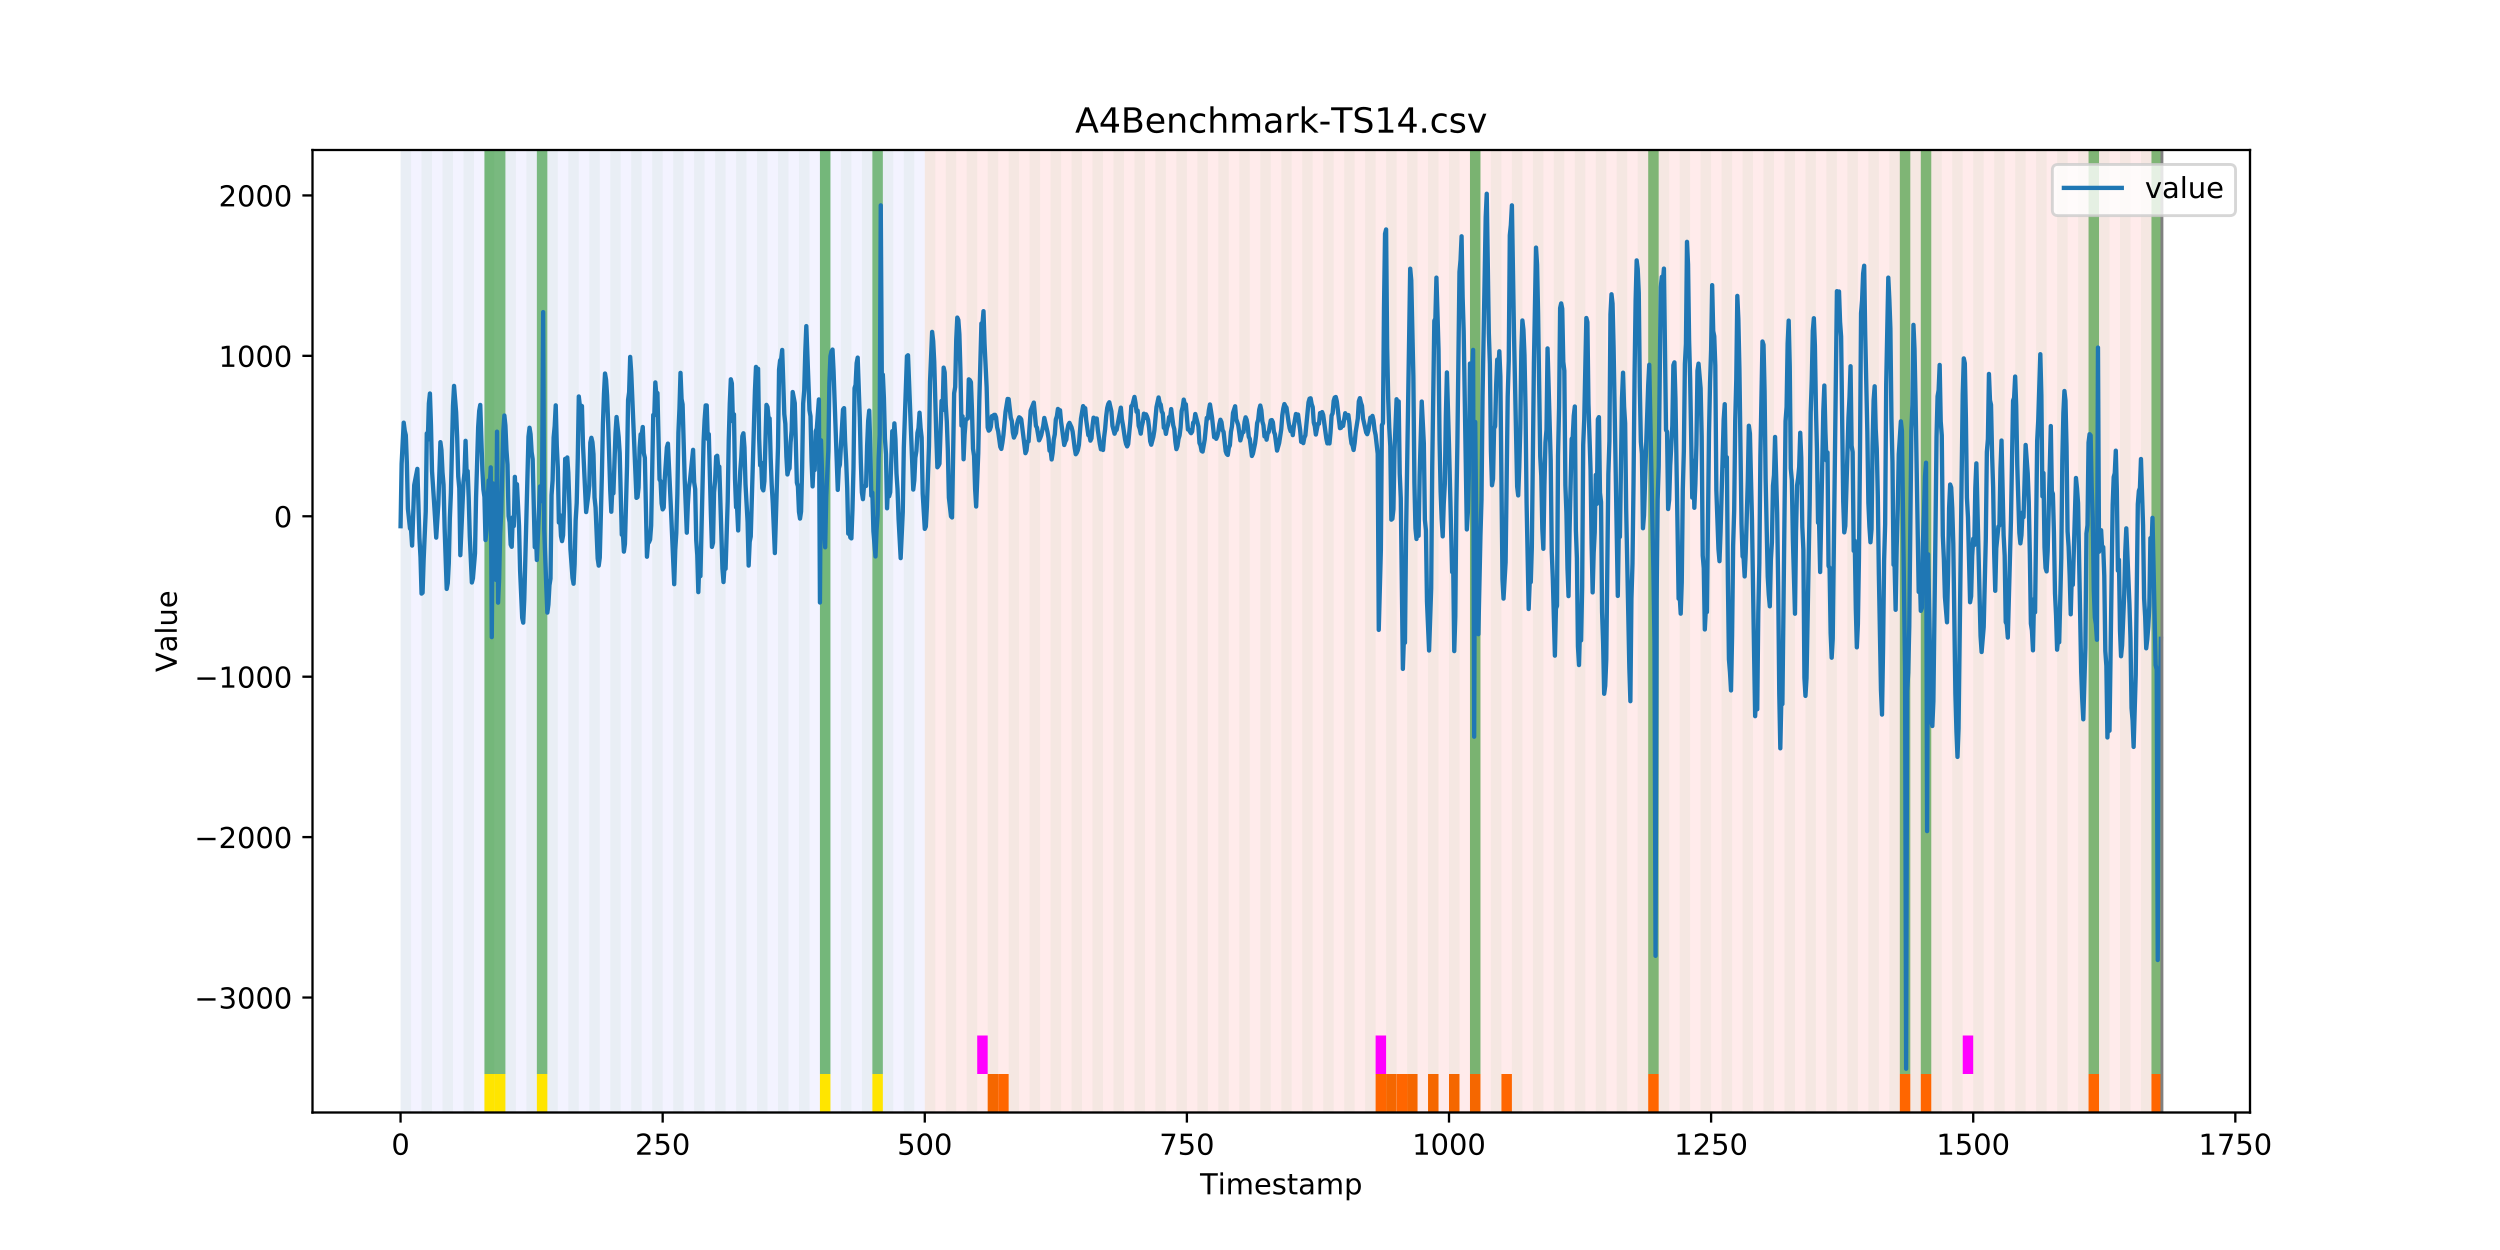 <?xml version="1.0" encoding="utf-8" standalone="no"?>
<!DOCTYPE svg PUBLIC "-//W3C//DTD SVG 1.1//EN"
  "http://www.w3.org/Graphics/SVG/1.1/DTD/svg11.dtd">
<!-- Created with matplotlib (https://matplotlib.org/) -->
<svg height="432pt" version="1.1" viewBox="0 0 864 432" width="864pt" xmlns="http://www.w3.org/2000/svg" xmlns:xlink="http://www.w3.org/1999/xlink">
 <defs>
  <style type="text/css">
*{stroke-linecap:butt;stroke-linejoin:round;}
  </style>
 </defs>
 <g id="figure_1">
  <g id="patch_1">
   <path d="M 0 432 
L 864 432 
L 864 0 
L 0 0 
z
" style="fill:#ffffff;"/>
  </g>
  <g id="axes_1">
   <g id="patch_2">
    <path d="M 108 384.48 
L 777.6 384.48 
L 777.6 51.84 
L 108 51.84 
z
" style="fill:#ffffff;"/>
   </g>
   <g id="patch_3">
    <path clip-path="url(#p5cc66dc792)" d="M 138.436 384.48 
L 138.436 51.84 
L 319.605 51.84 
L 319.605 384.48 
z
" style="fill:#0000ff;opacity:0.05;"/>
   </g>
   <g id="patch_4">
    <path clip-path="url(#p5cc66dc792)" d="M 319.605 384.48 
L 319.605 51.84 
L 747.164 51.84 
L 747.164 384.48 
z
" style="fill:#ff0000;opacity:0.08;"/>
   </g>
   <g id="patch_5">
    <path clip-path="url(#p5cc66dc792)" d="M 138.436 384.48 
L 138.436 51.84 
L 142.06 51.84 
L 142.06 384.48 
z
" style="fill:#008000;opacity:0.04;"/>
   </g>
   <g id="patch_6">
    <path clip-path="url(#p5cc66dc792)" d="M 145.683 384.48 
L 145.683 51.84 
L 149.306 51.84 
L 149.306 384.48 
z
" style="fill:#008000;opacity:0.04;"/>
   </g>
   <g id="patch_7">
    <path clip-path="url(#p5cc66dc792)" d="M 152.93 384.48 
L 152.93 51.84 
L 156.553 51.84 
L 156.553 384.48 
z
" style="fill:#008000;opacity:0.04;"/>
   </g>
   <g id="patch_8">
    <path clip-path="url(#p5cc66dc792)" d="M 160.177 384.48 
L 160.177 51.84 
L 163.8 51.84 
L 163.8 384.48 
z
" style="fill:#008000;opacity:0.04;"/>
   </g>
   <g id="patch_9">
    <path clip-path="url(#p5cc66dc792)" d="M 341.345 384.48 
L 341.345 371.174 
L 344.969 371.174 
L 344.969 384.48 
z
" style="fill:#ff6600;"/>
   </g>
   <g id="patch_10">
    <path clip-path="url(#p5cc66dc792)" d="M 344.969 384.48 
L 344.969 371.174 
L 348.592 371.174 
L 348.592 384.48 
z
" style="fill:#ff6600;"/>
   </g>
   <g id="patch_11">
    <path clip-path="url(#p5cc66dc792)" d="M 167.423 384.48 
L 167.423 51.84 
L 171.047 51.84 
L 171.047 384.48 
z
" style="fill:#008000;opacity:0.04;"/>
   </g>
   <g id="patch_12">
    <path clip-path="url(#p5cc66dc792)" d="M 167.423 371.174 
L 167.423 51.84 
L 171.047 51.84 
L 171.047 371.174 
z
" style="fill:#008000;opacity:0.5;"/>
   </g>
   <g id="patch_13">
    <path clip-path="url(#p5cc66dc792)" d="M 167.423 384.48 
L 167.423 371.174 
L 171.047 371.174 
L 171.047 384.48 
z
" style="fill:#ffe500;"/>
   </g>
   <g id="patch_14">
    <path clip-path="url(#p5cc66dc792)" d="M 171.047 371.174 
L 171.047 51.84 
L 174.67 51.84 
L 174.67 371.174 
z
" style="fill:#008000;opacity:0.5;"/>
   </g>
   <g id="patch_15">
    <path clip-path="url(#p5cc66dc792)" d="M 171.047 384.48 
L 171.047 371.174 
L 174.67 371.174 
L 174.67 384.48 
z
" style="fill:#ffe500;"/>
   </g>
   <g id="patch_16">
    <path clip-path="url(#p5cc66dc792)" d="M 174.67 384.48 
L 174.67 51.84 
L 178.294 51.84 
L 178.294 384.48 
z
" style="fill:#008000;opacity:0.04;"/>
   </g>
   <g id="patch_17">
    <path clip-path="url(#p5cc66dc792)" d="M 181.917 384.48 
L 181.917 51.84 
L 185.54 51.84 
L 185.54 384.48 
z
" style="fill:#008000;opacity:0.04;"/>
   </g>
   <g id="patch_18">
    <path clip-path="url(#p5cc66dc792)" d="M 185.54 371.174 
L 185.54 51.84 
L 189.164 51.84 
L 189.164 371.174 
z
" style="fill:#008000;opacity:0.5;"/>
   </g>
   <g id="patch_19">
    <path clip-path="url(#p5cc66dc792)" d="M 185.54 384.48 
L 185.54 371.174 
L 189.164 371.174 
L 189.164 384.48 
z
" style="fill:#ffe500;"/>
   </g>
   <g id="patch_20">
    <path clip-path="url(#p5cc66dc792)" d="M 189.164 384.48 
L 189.164 51.84 
L 192.787 51.84 
L 192.787 384.48 
z
" style="fill:#008000;opacity:0.04;"/>
   </g>
   <g id="patch_21">
    <path clip-path="url(#p5cc66dc792)" d="M 196.41 384.48 
L 196.41 51.84 
L 200.034 51.84 
L 200.034 384.48 
z
" style="fill:#008000;opacity:0.04;"/>
   </g>
   <g id="patch_22">
    <path clip-path="url(#p5cc66dc792)" d="M 203.657 384.48 
L 203.657 51.84 
L 207.281 51.84 
L 207.281 384.48 
z
" style="fill:#008000;opacity:0.04;"/>
   </g>
   <g id="patch_23">
    <path clip-path="url(#p5cc66dc792)" d="M 210.904 384.48 
L 210.904 51.84 
L 214.527 51.84 
L 214.527 384.48 
z
" style="fill:#008000;opacity:0.04;"/>
   </g>
   <g id="patch_24">
    <path clip-path="url(#p5cc66dc792)" d="M 218.151 384.48 
L 218.151 51.84 
L 221.774 51.84 
L 221.774 384.48 
z
" style="fill:#008000;opacity:0.04;"/>
   </g>
   <g id="patch_25">
    <path clip-path="url(#p5cc66dc792)" d="M 225.397 384.48 
L 225.397 51.84 
L 229.021 51.84 
L 229.021 384.48 
z
" style="fill:#008000;opacity:0.04;"/>
   </g>
   <g id="patch_26">
    <path clip-path="url(#p5cc66dc792)" d="M 232.644 384.48 
L 232.644 51.84 
L 236.268 51.84 
L 236.268 384.48 
z
" style="fill:#008000;opacity:0.04;"/>
   </g>
   <g id="patch_27">
    <path clip-path="url(#p5cc66dc792)" d="M 239.891 384.48 
L 239.891 51.84 
L 243.514 51.84 
L 243.514 384.48 
z
" style="fill:#008000;opacity:0.04;"/>
   </g>
   <g id="patch_28">
    <path clip-path="url(#p5cc66dc792)" d="M 247.138 384.48 
L 247.138 51.84 
L 250.761 51.84 
L 250.761 384.48 
z
" style="fill:#008000;opacity:0.04;"/>
   </g>
   <g id="patch_29">
    <path clip-path="url(#p5cc66dc792)" d="M 254.384 384.48 
L 254.384 51.84 
L 258.008 51.84 
L 258.008 384.48 
z
" style="fill:#008000;opacity:0.04;"/>
   </g>
   <g id="patch_30">
    <path clip-path="url(#p5cc66dc792)" d="M 261.631 384.48 
L 261.631 51.84 
L 265.255 51.84 
L 265.255 384.48 
z
" style="fill:#008000;opacity:0.04;"/>
   </g>
   <g id="patch_31">
    <path clip-path="url(#p5cc66dc792)" d="M 268.878 384.48 
L 268.878 51.84 
L 272.501 51.84 
L 272.501 384.48 
z
" style="fill:#008000;opacity:0.04;"/>
   </g>
   <g id="patch_32">
    <path clip-path="url(#p5cc66dc792)" d="M 276.125 384.48 
L 276.125 51.84 
L 279.748 51.84 
L 279.748 384.48 
z
" style="fill:#008000;opacity:0.04;"/>
   </g>
   <g id="patch_33">
    <path clip-path="url(#p5cc66dc792)" d="M 283.371 384.48 
L 283.371 51.84 
L 286.995 51.84 
L 286.995 384.48 
z
" style="fill:#008000;opacity:0.04;"/>
   </g>
   <g id="patch_34">
    <path clip-path="url(#p5cc66dc792)" d="M 283.371 371.174 
L 283.371 51.84 
L 286.995 51.84 
L 286.995 371.174 
z
" style="fill:#008000;opacity:0.5;"/>
   </g>
   <g id="patch_35">
    <path clip-path="url(#p5cc66dc792)" d="M 283.371 384.48 
L 283.371 371.174 
L 286.995 371.174 
L 286.995 384.48 
z
" style="fill:#ffe500;"/>
   </g>
   <g id="patch_36">
    <path clip-path="url(#p5cc66dc792)" d="M 290.618 384.48 
L 290.618 51.84 
L 294.242 51.84 
L 294.242 384.48 
z
" style="fill:#008000;opacity:0.04;"/>
   </g>
   <g id="patch_37">
    <path clip-path="url(#p5cc66dc792)" d="M 475.41 384.48 
L 475.41 371.174 
L 479.034 371.174 
L 479.034 384.48 
z
" style="fill:#ff6600;"/>
   </g>
   <g id="patch_38">
    <path clip-path="url(#p5cc66dc792)" d="M 297.865 384.48 
L 297.865 51.84 
L 301.488 51.84 
L 301.488 384.48 
z
" style="fill:#008000;opacity:0.04;"/>
   </g>
   <g id="patch_39">
    <path clip-path="url(#p5cc66dc792)" d="M 479.034 384.48 
L 479.034 371.174 
L 482.657 371.174 
L 482.657 384.48 
z
" style="fill:#ff6600;"/>
   </g>
   <g id="patch_40">
    <path clip-path="url(#p5cc66dc792)" d="M 301.488 371.174 
L 301.488 51.84 
L 305.112 51.84 
L 305.112 371.174 
z
" style="fill:#008000;opacity:0.5;"/>
   </g>
   <g id="patch_41">
    <path clip-path="url(#p5cc66dc792)" d="M 301.488 384.48 
L 301.488 371.174 
L 305.112 371.174 
L 305.112 384.48 
z
" style="fill:#ffe500;"/>
   </g>
   <g id="patch_42">
    <path clip-path="url(#p5cc66dc792)" d="M 482.657 384.48 
L 482.657 371.174 
L 486.281 371.174 
L 486.281 384.48 
z
" style="fill:#ff6600;"/>
   </g>
   <g id="patch_43">
    <path clip-path="url(#p5cc66dc792)" d="M 305.112 384.48 
L 305.112 51.84 
L 308.735 51.84 
L 308.735 384.48 
z
" style="fill:#008000;opacity:0.04;"/>
   </g>
   <g id="patch_44">
    <path clip-path="url(#p5cc66dc792)" d="M 486.281 384.48 
L 486.281 371.174 
L 489.904 371.174 
L 489.904 384.48 
z
" style="fill:#ff6600;"/>
   </g>
   <g id="patch_45">
    <path clip-path="url(#p5cc66dc792)" d="M 312.358 384.48 
L 312.358 51.84 
L 315.982 51.84 
L 315.982 384.48 
z
" style="fill:#008000;opacity:0.04;"/>
   </g>
   <g id="patch_46">
    <path clip-path="url(#p5cc66dc792)" d="M 493.527 384.48 
L 493.527 371.174 
L 497.151 371.174 
L 497.151 384.48 
z
" style="fill:#ff6600;"/>
   </g>
   <g id="patch_47">
    <path clip-path="url(#p5cc66dc792)" d="M 319.605 384.48 
L 319.605 51.84 
L 323.229 51.84 
L 323.229 384.48 
z
" style="fill:#008000;opacity:0.04;"/>
   </g>
   <g id="patch_48">
    <path clip-path="url(#p5cc66dc792)" d="M 500.774 384.48 
L 500.774 371.174 
L 504.397 371.174 
L 504.397 384.48 
z
" style="fill:#ff6600;"/>
   </g>
   <g id="patch_49">
    <path clip-path="url(#p5cc66dc792)" d="M 326.852 384.48 
L 326.852 51.84 
L 330.475 51.84 
L 330.475 384.48 
z
" style="fill:#008000;opacity:0.04;"/>
   </g>
   <g id="patch_50">
    <path clip-path="url(#p5cc66dc792)" d="M 508.021 384.48 
L 508.021 371.174 
L 511.644 371.174 
L 511.644 384.48 
z
" style="fill:#ff6600;"/>
   </g>
   <g id="patch_51">
    <path clip-path="url(#p5cc66dc792)" d="M 334.099 384.48 
L 334.099 51.84 
L 337.722 51.84 
L 337.722 384.48 
z
" style="fill:#008000;opacity:0.04;"/>
   </g>
   <g id="patch_52">
    <path clip-path="url(#p5cc66dc792)" d="M 337.722 371.174 
L 337.722 357.869 
L 341.345 357.869 
L 341.345 371.174 
z
" style="fill:#ff00ff;"/>
   </g>
   <g id="patch_53">
    <path clip-path="url(#p5cc66dc792)" d="M 518.891 384.48 
L 518.891 371.174 
L 522.514 371.174 
L 522.514 384.48 
z
" style="fill:#ff6600;"/>
   </g>
   <g id="patch_54">
    <path clip-path="url(#p5cc66dc792)" d="M 341.345 384.48 
L 341.345 51.84 
L 344.969 51.84 
L 344.969 384.48 
z
" style="fill:#008000;opacity:0.04;"/>
   </g>
   <g id="patch_55">
    <path clip-path="url(#p5cc66dc792)" d="M 348.592 384.48 
L 348.592 51.84 
L 352.216 51.84 
L 352.216 384.48 
z
" style="fill:#008000;opacity:0.04;"/>
   </g>
   <g id="patch_56">
    <path clip-path="url(#p5cc66dc792)" d="M 355.839 384.48 
L 355.839 51.84 
L 359.462 51.84 
L 359.462 384.48 
z
" style="fill:#008000;opacity:0.04;"/>
   </g>
   <g id="patch_57">
    <path clip-path="url(#p5cc66dc792)" d="M 363.086 384.48 
L 363.086 51.84 
L 366.709 51.84 
L 366.709 384.48 
z
" style="fill:#008000;opacity:0.04;"/>
   </g>
   <g id="patch_58">
    <path clip-path="url(#p5cc66dc792)" d="M 370.332 384.48 
L 370.332 51.84 
L 373.956 51.84 
L 373.956 384.48 
z
" style="fill:#008000;opacity:0.04;"/>
   </g>
   <g id="patch_59">
    <path clip-path="url(#p5cc66dc792)" d="M 377.579 384.48 
L 377.579 51.84 
L 381.203 51.84 
L 381.203 384.48 
z
" style="fill:#008000;opacity:0.04;"/>
   </g>
   <g id="patch_60">
    <path clip-path="url(#p5cc66dc792)" d="M 384.826 384.48 
L 384.826 51.84 
L 388.449 51.84 
L 388.449 384.48 
z
" style="fill:#008000;opacity:0.04;"/>
   </g>
   <g id="patch_61">
    <path clip-path="url(#p5cc66dc792)" d="M 569.618 384.48 
L 569.618 371.174 
L 573.242 371.174 
L 573.242 384.48 
z
" style="fill:#ff6600;"/>
   </g>
   <g id="patch_62">
    <path clip-path="url(#p5cc66dc792)" d="M 392.073 384.48 
L 392.073 51.84 
L 395.696 51.84 
L 395.696 384.48 
z
" style="fill:#008000;opacity:0.04;"/>
   </g>
   <g id="patch_63">
    <path clip-path="url(#p5cc66dc792)" d="M 399.319 384.48 
L 399.319 51.84 
L 402.943 51.84 
L 402.943 384.48 
z
" style="fill:#008000;opacity:0.04;"/>
   </g>
   <g id="patch_64">
    <path clip-path="url(#p5cc66dc792)" d="M 406.566 384.48 
L 406.566 51.84 
L 410.19 51.84 
L 410.19 384.48 
z
" style="fill:#008000;opacity:0.04;"/>
   </g>
   <g id="patch_65">
    <path clip-path="url(#p5cc66dc792)" d="M 413.813 384.48 
L 413.813 51.84 
L 417.436 51.84 
L 417.436 384.48 
z
" style="fill:#008000;opacity:0.04;"/>
   </g>
   <g id="patch_66">
    <path clip-path="url(#p5cc66dc792)" d="M 421.06 384.48 
L 421.06 51.84 
L 424.683 51.84 
L 424.683 384.48 
z
" style="fill:#008000;opacity:0.04;"/>
   </g>
   <g id="patch_67">
    <path clip-path="url(#p5cc66dc792)" d="M 428.306 384.48 
L 428.306 51.84 
L 431.93 51.84 
L 431.93 384.48 
z
" style="fill:#008000;opacity:0.04;"/>
   </g>
   <g id="patch_68">
    <path clip-path="url(#p5cc66dc792)" d="M 435.553 384.48 
L 435.553 51.84 
L 439.177 51.84 
L 439.177 384.48 
z
" style="fill:#008000;opacity:0.04;"/>
   </g>
   <g id="patch_69">
    <path clip-path="url(#p5cc66dc792)" d="M 442.8 384.48 
L 442.8 51.84 
L 446.423 51.84 
L 446.423 384.48 
z
" style="fill:#008000;opacity:0.04;"/>
   </g>
   <g id="patch_70">
    <path clip-path="url(#p5cc66dc792)" d="M 450.047 384.48 
L 450.047 51.84 
L 453.67 51.84 
L 453.67 384.48 
z
" style="fill:#008000;opacity:0.04;"/>
   </g>
   <g id="patch_71">
    <path clip-path="url(#p5cc66dc792)" d="M 457.294 384.48 
L 457.294 51.84 
L 460.917 51.84 
L 460.917 384.48 
z
" style="fill:#008000;opacity:0.04;"/>
   </g>
   <g id="patch_72">
    <path clip-path="url(#p5cc66dc792)" d="M 464.54 384.48 
L 464.54 51.84 
L 468.164 51.84 
L 468.164 384.48 
z
" style="fill:#008000;opacity:0.04;"/>
   </g>
   <g id="patch_73">
    <path clip-path="url(#p5cc66dc792)" d="M 471.787 384.48 
L 471.787 51.84 
L 475.41 51.84 
L 475.41 384.48 
z
" style="fill:#008000;opacity:0.04;"/>
   </g>
   <g id="patch_74">
    <path clip-path="url(#p5cc66dc792)" d="M 475.41 371.174 
L 475.41 357.869 
L 479.034 357.869 
L 479.034 371.174 
z
" style="fill:#ff00ff;"/>
   </g>
   <g id="patch_75">
    <path clip-path="url(#p5cc66dc792)" d="M 656.579 384.48 
L 656.579 371.174 
L 660.203 371.174 
L 660.203 384.48 
z
" style="fill:#ff6600;"/>
   </g>
   <g id="patch_76">
    <path clip-path="url(#p5cc66dc792)" d="M 479.034 384.48 
L 479.034 51.84 
L 482.657 51.84 
L 482.657 384.48 
z
" style="fill:#008000;opacity:0.04;"/>
   </g>
   <g id="patch_77">
    <path clip-path="url(#p5cc66dc792)" d="M 663.826 384.48 
L 663.826 371.174 
L 667.449 371.174 
L 667.449 384.48 
z
" style="fill:#ff6600;"/>
   </g>
   <g id="patch_78">
    <path clip-path="url(#p5cc66dc792)" d="M 486.281 384.48 
L 486.281 51.84 
L 489.904 51.84 
L 489.904 384.48 
z
" style="fill:#008000;opacity:0.04;"/>
   </g>
   <g id="patch_79">
    <path clip-path="url(#p5cc66dc792)" d="M 493.527 384.48 
L 493.527 51.84 
L 497.151 51.84 
L 497.151 384.48 
z
" style="fill:#008000;opacity:0.04;"/>
   </g>
   <g id="patch_80">
    <path clip-path="url(#p5cc66dc792)" d="M 500.774 384.48 
L 500.774 51.84 
L 504.397 51.84 
L 504.397 384.48 
z
" style="fill:#008000;opacity:0.04;"/>
   </g>
   <g id="patch_81">
    <path clip-path="url(#p5cc66dc792)" d="M 508.021 384.48 
L 508.021 51.84 
L 511.644 51.84 
L 511.644 384.48 
z
" style="fill:#008000;opacity:0.04;"/>
   </g>
   <g id="patch_82">
    <path clip-path="url(#p5cc66dc792)" d="M 508.021 371.174 
L 508.021 51.84 
L 511.644 51.84 
L 511.644 371.174 
z
" style="fill:#008000;opacity:0.5;"/>
   </g>
   <g id="patch_83">
    <path clip-path="url(#p5cc66dc792)" d="M 515.268 384.48 
L 515.268 51.84 
L 518.891 51.84 
L 518.891 384.48 
z
" style="fill:#008000;opacity:0.04;"/>
   </g>
   <g id="patch_84">
    <path clip-path="url(#p5cc66dc792)" d="M 522.514 384.48 
L 522.514 51.84 
L 526.138 51.84 
L 526.138 384.48 
z
" style="fill:#008000;opacity:0.04;"/>
   </g>
   <g id="patch_85">
    <path clip-path="url(#p5cc66dc792)" d="M 529.761 384.48 
L 529.761 51.84 
L 533.384 51.84 
L 533.384 384.48 
z
" style="fill:#008000;opacity:0.04;"/>
   </g>
   <g id="patch_86">
    <path clip-path="url(#p5cc66dc792)" d="M 537.008 384.48 
L 537.008 51.84 
L 540.631 51.84 
L 540.631 384.48 
z
" style="fill:#008000;opacity:0.04;"/>
   </g>
   <g id="patch_87">
    <path clip-path="url(#p5cc66dc792)" d="M 721.8 384.48 
L 721.8 371.174 
L 725.423 371.174 
L 725.423 384.48 
z
" style="fill:#ff6600;"/>
   </g>
   <g id="patch_88">
    <path clip-path="url(#p5cc66dc792)" d="M 544.255 384.48 
L 544.255 51.84 
L 547.878 51.84 
L 547.878 384.48 
z
" style="fill:#008000;opacity:0.04;"/>
   </g>
   <g id="patch_89">
    <path clip-path="url(#p5cc66dc792)" d="M 551.501 384.48 
L 551.501 51.84 
L 555.125 51.84 
L 555.125 384.48 
z
" style="fill:#008000;opacity:0.04;"/>
   </g>
   <g id="patch_90">
    <path clip-path="url(#p5cc66dc792)" d="M 558.748 384.48 
L 558.748 51.84 
L 562.371 51.84 
L 562.371 384.48 
z
" style="fill:#008000;opacity:0.04;"/>
   </g>
   <g id="patch_91">
    <path clip-path="url(#p5cc66dc792)" d="M 743.54 384.48 
L 743.54 371.174 
L 747.164 371.174 
L 747.164 384.48 
z
" style="fill:#ff6600;"/>
   </g>
   <g id="patch_92">
    <path clip-path="url(#p5cc66dc792)" d="M 565.995 384.48 
L 565.995 51.84 
L 569.618 51.84 
L 569.618 384.48 
z
" style="fill:#008000;opacity:0.04;"/>
   </g>
   <g id="patch_93">
    <path clip-path="url(#p5cc66dc792)" d="M 569.618 371.174 
L 569.618 51.84 
L 573.242 51.84 
L 573.242 371.174 
z
" style="fill:#008000;opacity:0.5;"/>
   </g>
   <g id="patch_94">
    <path clip-path="url(#p5cc66dc792)" d="M 573.242 384.48 
L 573.242 51.84 
L 576.865 51.84 
L 576.865 384.48 
z
" style="fill:#008000;opacity:0.04;"/>
   </g>
   <g id="patch_95">
    <path clip-path="url(#p5cc66dc792)" d="M 580.488 384.48 
L 580.488 51.84 
L 584.112 51.84 
L 584.112 384.48 
z
" style="fill:#008000;opacity:0.04;"/>
   </g>
   <g id="patch_96">
    <path clip-path="url(#p5cc66dc792)" d="M 587.735 384.48 
L 587.735 51.84 
L 591.358 51.84 
L 591.358 384.48 
z
" style="fill:#008000;opacity:0.04;"/>
   </g>
   <g id="patch_97">
    <path clip-path="url(#p5cc66dc792)" d="M 594.982 384.48 
L 594.982 51.84 
L 598.605 51.84 
L 598.605 384.48 
z
" style="fill:#008000;opacity:0.04;"/>
   </g>
   <g id="patch_98">
    <path clip-path="url(#p5cc66dc792)" d="M 602.229 384.48 
L 602.229 51.84 
L 605.852 51.84 
L 605.852 384.48 
z
" style="fill:#008000;opacity:0.04;"/>
   </g>
   <g id="patch_99">
    <path clip-path="url(#p5cc66dc792)" d="M 609.475 384.48 
L 609.475 51.84 
L 613.099 51.84 
L 613.099 384.48 
z
" style="fill:#008000;opacity:0.04;"/>
   </g>
   <g id="patch_100">
    <path clip-path="url(#p5cc66dc792)" d="M 616.722 384.48 
L 616.722 51.84 
L 620.345 51.84 
L 620.345 384.48 
z
" style="fill:#008000;opacity:0.04;"/>
   </g>
   <g id="patch_101">
    <path clip-path="url(#p5cc66dc792)" d="M 623.969 384.48 
L 623.969 51.84 
L 627.592 51.84 
L 627.592 384.48 
z
" style="fill:#008000;opacity:0.04;"/>
   </g>
   <g id="patch_102">
    <path clip-path="url(#p5cc66dc792)" d="M 631.216 384.48 
L 631.216 51.84 
L 634.839 51.84 
L 634.839 384.48 
z
" style="fill:#008000;opacity:0.04;"/>
   </g>
   <g id="patch_103">
    <path clip-path="url(#p5cc66dc792)" d="M 638.462 384.48 
L 638.462 51.84 
L 642.086 51.84 
L 642.086 384.48 
z
" style="fill:#008000;opacity:0.04;"/>
   </g>
   <g id="patch_104">
    <path clip-path="url(#p5cc66dc792)" d="M 645.709 384.48 
L 645.709 51.84 
L 649.332 51.84 
L 649.332 384.48 
z
" style="fill:#008000;opacity:0.04;"/>
   </g>
   <g id="patch_105">
    <path clip-path="url(#p5cc66dc792)" d="M 652.956 384.48 
L 652.956 51.84 
L 656.579 51.84 
L 656.579 384.48 
z
" style="fill:#008000;opacity:0.04;"/>
   </g>
   <g id="patch_106">
    <path clip-path="url(#p5cc66dc792)" d="M 656.579 371.174 
L 656.579 51.84 
L 660.203 51.84 
L 660.203 371.174 
z
" style="fill:#008000;opacity:0.5;"/>
   </g>
   <g id="patch_107">
    <path clip-path="url(#p5cc66dc792)" d="M 660.203 384.48 
L 660.203 51.84 
L 663.826 51.84 
L 663.826 384.48 
z
" style="fill:#008000;opacity:0.04;"/>
   </g>
   <g id="patch_108">
    <path clip-path="url(#p5cc66dc792)" d="M 663.826 371.174 
L 663.826 51.84 
L 667.449 51.84 
L 667.449 371.174 
z
" style="fill:#008000;opacity:0.5;"/>
   </g>
   <g id="patch_109">
    <path clip-path="url(#p5cc66dc792)" d="M 667.449 384.48 
L 667.449 51.84 
L 671.073 51.84 
L 671.073 384.48 
z
" style="fill:#008000;opacity:0.04;"/>
   </g>
   <g id="patch_110">
    <path clip-path="url(#p5cc66dc792)" d="M 674.696 384.48 
L 674.696 51.84 
L 678.319 51.84 
L 678.319 384.48 
z
" style="fill:#008000;opacity:0.04;"/>
   </g>
   <g id="patch_111">
    <path clip-path="url(#p5cc66dc792)" d="M 678.319 371.174 
L 678.319 357.869 
L 681.943 357.869 
L 681.943 371.174 
z
" style="fill:#ff00ff;"/>
   </g>
   <g id="patch_112">
    <path clip-path="url(#p5cc66dc792)" d="M 681.943 384.48 
L 681.943 51.84 
L 685.566 51.84 
L 685.566 384.48 
z
" style="fill:#008000;opacity:0.04;"/>
   </g>
   <g id="patch_113">
    <path clip-path="url(#p5cc66dc792)" d="M 689.19 384.48 
L 689.19 51.84 
L 692.813 51.84 
L 692.813 384.48 
z
" style="fill:#008000;opacity:0.04;"/>
   </g>
   <g id="patch_114">
    <path clip-path="url(#p5cc66dc792)" d="M 696.436 384.48 
L 696.436 51.84 
L 700.06 51.84 
L 700.06 384.48 
z
" style="fill:#008000;opacity:0.04;"/>
   </g>
   <g id="patch_115">
    <path clip-path="url(#p5cc66dc792)" d="M 703.683 384.48 
L 703.683 51.84 
L 707.306 51.84 
L 707.306 384.48 
z
" style="fill:#008000;opacity:0.04;"/>
   </g>
   <g id="patch_116">
    <path clip-path="url(#p5cc66dc792)" d="M 710.93 384.48 
L 710.93 51.84 
L 714.553 51.84 
L 714.553 384.48 
z
" style="fill:#008000;opacity:0.04;"/>
   </g>
   <g id="patch_117">
    <path clip-path="url(#p5cc66dc792)" d="M 718.177 384.48 
L 718.177 51.84 
L 721.8 51.84 
L 721.8 384.48 
z
" style="fill:#008000;opacity:0.04;"/>
   </g>
   <g id="patch_118">
    <path clip-path="url(#p5cc66dc792)" d="M 721.8 371.174 
L 721.8 51.84 
L 725.423 51.84 
L 725.423 371.174 
z
" style="fill:#008000;opacity:0.5;"/>
   </g>
   <g id="patch_119">
    <path clip-path="url(#p5cc66dc792)" d="M 725.423 384.48 
L 725.423 51.84 
L 729.047 51.84 
L 729.047 384.48 
z
" style="fill:#008000;opacity:0.04;"/>
   </g>
   <g id="patch_120">
    <path clip-path="url(#p5cc66dc792)" d="M 732.67 384.48 
L 732.67 51.84 
L 736.294 51.84 
L 736.294 384.48 
z
" style="fill:#008000;opacity:0.04;"/>
   </g>
   <g id="patch_121">
    <path clip-path="url(#p5cc66dc792)" d="M 739.917 384.48 
L 739.917 51.84 
L 743.54 51.84 
L 743.54 384.48 
z
" style="fill:#008000;opacity:0.04;"/>
   </g>
   <g id="patch_122">
    <path clip-path="url(#p5cc66dc792)" d="M 743.54 371.174 
L 743.54 51.84 
L 747.164 51.84 
L 747.164 371.174 
z
" style="fill:#008000;opacity:0.5;"/>
   </g>
   <g id="matplotlib.axis_1">
    <g id="xtick_1">
     <g id="line2d_1">
      <defs>
       <path d="M 0 0 
L 0 3.5 
" id="m4b127b29a1" style="stroke:#000000;stroke-width:0.8;"/>
      </defs>
      <g>
       <use style="stroke:#000000;stroke-width:0.8;" x="138.436" xlink:href="#m4b127b29a1" y="384.48"/>
      </g>
     </g>
     <g id="text_1">
      <!-- 0 -->
      <defs>
       <path d="M 31.781 66.406 
Q 24.172 66.406 20.328 58.906 
Q 16.5 51.422 16.5 36.375 
Q 16.5 21.391 20.328 13.891 
Q 24.172 6.391 31.781 6.391 
Q 39.453 6.391 43.281 13.891 
Q 47.125 21.391 47.125 36.375 
Q 47.125 51.422 43.281 58.906 
Q 39.453 66.406 31.781 66.406 
z
M 31.781 74.219 
Q 44.047 74.219 50.516 64.516 
Q 56.984 54.828 56.984 36.375 
Q 56.984 17.969 50.516 8.266 
Q 44.047 -1.422 31.781 -1.422 
Q 19.531 -1.422 13.062 8.266 
Q 6.594 17.969 6.594 36.375 
Q 6.594 54.828 13.062 64.516 
Q 19.531 74.219 31.781 74.219 
z
" id="DejaVuSans-48"/>
      </defs>
      <g transform="translate(135.255 399.078)scale(0.1 -0.1)">
       <use xlink:href="#DejaVuSans-48"/>
      </g>
     </g>
    </g>
    <g id="xtick_2">
     <g id="line2d_2">
      <g>
       <use style="stroke:#000000;stroke-width:0.8;" x="229.021" xlink:href="#m4b127b29a1" y="384.48"/>
      </g>
     </g>
     <g id="text_2">
      <!-- 250 -->
      <defs>
       <path d="M 19.188 8.297 
L 53.609 8.297 
L 53.609 0 
L 7.328 0 
L 7.328 8.297 
Q 12.938 14.109 22.625 23.891 
Q 32.328 33.688 34.812 36.531 
Q 39.547 41.844 41.422 45.531 
Q 43.312 49.219 43.312 52.781 
Q 43.312 58.594 39.234 62.25 
Q 35.156 65.922 28.609 65.922 
Q 23.969 65.922 18.812 64.312 
Q 13.672 62.703 7.812 59.422 
L 7.812 69.391 
Q 13.766 71.781 18.938 73 
Q 24.125 74.219 28.422 74.219 
Q 39.75 74.219 46.484 68.547 
Q 53.219 62.891 53.219 53.422 
Q 53.219 48.922 51.531 44.891 
Q 49.859 40.875 45.406 35.406 
Q 44.188 33.984 37.641 27.219 
Q 31.109 20.453 19.188 8.297 
z
" id="DejaVuSans-50"/>
       <path d="M 10.797 72.906 
L 49.516 72.906 
L 49.516 64.594 
L 19.828 64.594 
L 19.828 46.734 
Q 21.969 47.469 24.109 47.828 
Q 26.266 48.188 28.422 48.188 
Q 40.625 48.188 47.75 41.5 
Q 54.891 34.812 54.891 23.391 
Q 54.891 11.625 47.562 5.094 
Q 40.234 -1.422 26.906 -1.422 
Q 22.312 -1.422 17.547 -0.641 
Q 12.797 0.141 7.719 1.703 
L 7.719 11.625 
Q 12.109 9.234 16.797 8.062 
Q 21.484 6.891 26.703 6.891 
Q 35.156 6.891 40.078 11.328 
Q 45.016 15.766 45.016 23.391 
Q 45.016 31 40.078 35.438 
Q 35.156 39.891 26.703 39.891 
Q 22.75 39.891 18.812 39.016 
Q 14.891 38.141 10.797 36.281 
z
" id="DejaVuSans-53"/>
      </defs>
      <g transform="translate(219.477 399.078)scale(0.1 -0.1)">
       <use xlink:href="#DejaVuSans-50"/>
       <use x="63.623" xlink:href="#DejaVuSans-53"/>
       <use x="127.246" xlink:href="#DejaVuSans-48"/>
      </g>
     </g>
    </g>
    <g id="xtick_3">
     <g id="line2d_3">
      <g>
       <use style="stroke:#000000;stroke-width:0.8;" x="319.605" xlink:href="#m4b127b29a1" y="384.48"/>
      </g>
     </g>
     <g id="text_3">
      <!-- 500 -->
      <g transform="translate(310.061 399.078)scale(0.1 -0.1)">
       <use xlink:href="#DejaVuSans-53"/>
       <use x="63.623" xlink:href="#DejaVuSans-48"/>
       <use x="127.246" xlink:href="#DejaVuSans-48"/>
      </g>
     </g>
    </g>
    <g id="xtick_4">
     <g id="line2d_4">
      <g>
       <use style="stroke:#000000;stroke-width:0.8;" x="410.19" xlink:href="#m4b127b29a1" y="384.48"/>
      </g>
     </g>
     <g id="text_4">
      <!-- 750 -->
      <defs>
       <path d="M 8.203 72.906 
L 55.078 72.906 
L 55.078 68.703 
L 28.609 0 
L 18.312 0 
L 43.219 64.594 
L 8.203 64.594 
z
" id="DejaVuSans-55"/>
      </defs>
      <g transform="translate(400.646 399.078)scale(0.1 -0.1)">
       <use xlink:href="#DejaVuSans-55"/>
       <use x="63.623" xlink:href="#DejaVuSans-53"/>
       <use x="127.246" xlink:href="#DejaVuSans-48"/>
      </g>
     </g>
    </g>
    <g id="xtick_5">
     <g id="line2d_5">
      <g>
       <use style="stroke:#000000;stroke-width:0.8;" x="500.774" xlink:href="#m4b127b29a1" y="384.48"/>
      </g>
     </g>
     <g id="text_5">
      <!-- 1000 -->
      <defs>
       <path d="M 12.406 8.297 
L 28.516 8.297 
L 28.516 63.922 
L 10.984 60.406 
L 10.984 69.391 
L 28.422 72.906 
L 38.281 72.906 
L 38.281 8.297 
L 54.391 8.297 
L 54.391 0 
L 12.406 0 
z
" id="DejaVuSans-49"/>
      </defs>
      <g transform="translate(488.049 399.078)scale(0.1 -0.1)">
       <use xlink:href="#DejaVuSans-49"/>
       <use x="63.623" xlink:href="#DejaVuSans-48"/>
       <use x="127.246" xlink:href="#DejaVuSans-48"/>
       <use x="190.869" xlink:href="#DejaVuSans-48"/>
      </g>
     </g>
    </g>
    <g id="xtick_6">
     <g id="line2d_6">
      <g>
       <use style="stroke:#000000;stroke-width:0.8;" x="591.358" xlink:href="#m4b127b29a1" y="384.48"/>
      </g>
     </g>
     <g id="text_6">
      <!-- 1250 -->
      <g transform="translate(578.633 399.078)scale(0.1 -0.1)">
       <use xlink:href="#DejaVuSans-49"/>
       <use x="63.623" xlink:href="#DejaVuSans-50"/>
       <use x="127.246" xlink:href="#DejaVuSans-53"/>
       <use x="190.869" xlink:href="#DejaVuSans-48"/>
      </g>
     </g>
    </g>
    <g id="xtick_7">
     <g id="line2d_7">
      <g>
       <use style="stroke:#000000;stroke-width:0.8;" x="681.943" xlink:href="#m4b127b29a1" y="384.48"/>
      </g>
     </g>
     <g id="text_7">
      <!-- 1500 -->
      <g transform="translate(669.218 399.078)scale(0.1 -0.1)">
       <use xlink:href="#DejaVuSans-49"/>
       <use x="63.623" xlink:href="#DejaVuSans-53"/>
       <use x="127.246" xlink:href="#DejaVuSans-48"/>
       <use x="190.869" xlink:href="#DejaVuSans-48"/>
      </g>
     </g>
    </g>
    <g id="xtick_8">
     <g id="line2d_8">
      <g>
       <use style="stroke:#000000;stroke-width:0.8;" x="772.527" xlink:href="#m4b127b29a1" y="384.48"/>
      </g>
     </g>
     <g id="text_8">
      <!-- 1750 -->
      <g transform="translate(759.802 399.078)scale(0.1 -0.1)">
       <use xlink:href="#DejaVuSans-49"/>
       <use x="63.623" xlink:href="#DejaVuSans-55"/>
       <use x="127.246" xlink:href="#DejaVuSans-53"/>
       <use x="190.869" xlink:href="#DejaVuSans-48"/>
      </g>
     </g>
    </g>
    <g id="text_9">
     <!-- Timestamp -->
     <defs>
      <path d="M -0.297 72.906 
L 61.375 72.906 
L 61.375 64.594 
L 35.5 64.594 
L 35.5 0 
L 25.594 0 
L 25.594 64.594 
L -0.297 64.594 
z
" id="DejaVuSans-84"/>
      <path d="M 9.422 54.688 
L 18.406 54.688 
L 18.406 0 
L 9.422 0 
z
M 9.422 75.984 
L 18.406 75.984 
L 18.406 64.594 
L 9.422 64.594 
z
" id="DejaVuSans-105"/>
      <path d="M 52 44.188 
Q 55.375 50.25 60.062 53.125 
Q 64.75 56 71.094 56 
Q 79.641 56 84.281 50.016 
Q 88.922 44.047 88.922 33.016 
L 88.922 0 
L 79.891 0 
L 79.891 32.719 
Q 79.891 40.578 77.094 44.375 
Q 74.312 48.188 68.609 48.188 
Q 61.625 48.188 57.562 43.547 
Q 53.516 38.922 53.516 30.906 
L 53.516 0 
L 44.484 0 
L 44.484 32.719 
Q 44.484 40.625 41.703 44.406 
Q 38.922 48.188 33.109 48.188 
Q 26.219 48.188 22.156 43.531 
Q 18.109 38.875 18.109 30.906 
L 18.109 0 
L 9.078 0 
L 9.078 54.688 
L 18.109 54.688 
L 18.109 46.188 
Q 21.188 51.219 25.484 53.609 
Q 29.781 56 35.688 56 
Q 41.656 56 45.828 52.969 
Q 50 49.953 52 44.188 
z
" id="DejaVuSans-109"/>
      <path d="M 56.203 29.594 
L 56.203 25.203 
L 14.891 25.203 
Q 15.484 15.922 20.484 11.062 
Q 25.484 6.203 34.422 6.203 
Q 39.594 6.203 44.453 7.469 
Q 49.312 8.734 54.109 11.281 
L 54.109 2.781 
Q 49.266 0.734 44.188 -0.344 
Q 39.109 -1.422 33.891 -1.422 
Q 20.797 -1.422 13.156 6.188 
Q 5.516 13.812 5.516 26.812 
Q 5.516 40.234 12.766 48.109 
Q 20.016 56 32.328 56 
Q 43.359 56 49.781 48.891 
Q 56.203 41.797 56.203 29.594 
z
M 47.219 32.234 
Q 47.125 39.594 43.094 43.984 
Q 39.062 48.391 32.422 48.391 
Q 24.906 48.391 20.391 44.141 
Q 15.875 39.891 15.188 32.172 
z
" id="DejaVuSans-101"/>
      <path d="M 44.281 53.078 
L 44.281 44.578 
Q 40.484 46.531 36.375 47.5 
Q 32.281 48.484 27.875 48.484 
Q 21.188 48.484 17.844 46.438 
Q 14.5 44.391 14.5 40.281 
Q 14.5 37.156 16.891 35.375 
Q 19.281 33.594 26.516 31.984 
L 29.594 31.297 
Q 39.156 29.25 43.188 25.516 
Q 47.219 21.781 47.219 15.094 
Q 47.219 7.469 41.188 3.016 
Q 35.156 -1.422 24.609 -1.422 
Q 20.219 -1.422 15.453 -0.562 
Q 10.688 0.297 5.422 2 
L 5.422 11.281 
Q 10.406 8.688 15.234 7.391 
Q 20.062 6.109 24.812 6.109 
Q 31.156 6.109 34.562 8.281 
Q 37.984 10.453 37.984 14.406 
Q 37.984 18.062 35.516 20.016 
Q 33.062 21.969 24.703 23.781 
L 21.578 24.516 
Q 13.234 26.266 9.516 29.906 
Q 5.812 33.547 5.812 39.891 
Q 5.812 47.609 11.281 51.797 
Q 16.75 56 26.812 56 
Q 31.781 56 36.172 55.266 
Q 40.578 54.547 44.281 53.078 
z
" id="DejaVuSans-115"/>
      <path d="M 18.312 70.219 
L 18.312 54.688 
L 36.812 54.688 
L 36.812 47.703 
L 18.312 47.703 
L 18.312 18.016 
Q 18.312 11.328 20.141 9.422 
Q 21.969 7.516 27.594 7.516 
L 36.812 7.516 
L 36.812 0 
L 27.594 0 
Q 17.188 0 13.234 3.875 
Q 9.281 7.766 9.281 18.016 
L 9.281 47.703 
L 2.688 47.703 
L 2.688 54.688 
L 9.281 54.688 
L 9.281 70.219 
z
" id="DejaVuSans-116"/>
      <path d="M 34.281 27.484 
Q 23.391 27.484 19.188 25 
Q 14.984 22.516 14.984 16.5 
Q 14.984 11.719 18.141 8.906 
Q 21.297 6.109 26.703 6.109 
Q 34.188 6.109 38.703 11.406 
Q 43.219 16.703 43.219 25.484 
L 43.219 27.484 
z
M 52.203 31.203 
L 52.203 0 
L 43.219 0 
L 43.219 8.297 
Q 40.141 3.328 35.547 0.953 
Q 30.953 -1.422 24.312 -1.422 
Q 15.922 -1.422 10.953 3.297 
Q 6 8.016 6 15.922 
Q 6 25.141 12.172 29.828 
Q 18.359 34.516 30.609 34.516 
L 43.219 34.516 
L 43.219 35.406 
Q 43.219 41.609 39.141 45 
Q 35.062 48.391 27.688 48.391 
Q 23 48.391 18.547 47.266 
Q 14.109 46.141 10.016 43.891 
L 10.016 52.203 
Q 14.938 54.109 19.578 55.047 
Q 24.219 56 28.609 56 
Q 40.484 56 46.344 49.844 
Q 52.203 43.703 52.203 31.203 
z
" id="DejaVuSans-97"/>
      <path d="M 18.109 8.203 
L 18.109 -20.797 
L 9.078 -20.797 
L 9.078 54.688 
L 18.109 54.688 
L 18.109 46.391 
Q 20.953 51.266 25.266 53.625 
Q 29.594 56 35.594 56 
Q 45.562 56 51.781 48.094 
Q 58.016 40.188 58.016 27.297 
Q 58.016 14.406 51.781 6.484 
Q 45.562 -1.422 35.594 -1.422 
Q 29.594 -1.422 25.266 0.953 
Q 20.953 3.328 18.109 8.203 
z
M 48.688 27.297 
Q 48.688 37.203 44.609 42.844 
Q 40.531 48.484 33.406 48.484 
Q 26.266 48.484 22.188 42.844 
Q 18.109 37.203 18.109 27.297 
Q 18.109 17.391 22.188 11.75 
Q 26.266 6.109 33.406 6.109 
Q 40.531 6.109 44.609 11.75 
Q 48.688 17.391 48.688 27.297 
z
" id="DejaVuSans-112"/>
     </defs>
     <g transform="translate(414.739 412.757)scale(0.1 -0.1)">
      <use xlink:href="#DejaVuSans-84"/>
      <use x="61.037" xlink:href="#DejaVuSans-105"/>
      <use x="88.82" xlink:href="#DejaVuSans-109"/>
      <use x="186.232" xlink:href="#DejaVuSans-101"/>
      <use x="247.756" xlink:href="#DejaVuSans-115"/>
      <use x="299.855" xlink:href="#DejaVuSans-116"/>
      <use x="339.064" xlink:href="#DejaVuSans-97"/>
      <use x="400.344" xlink:href="#DejaVuSans-109"/>
      <use x="497.756" xlink:href="#DejaVuSans-112"/>
     </g>
    </g>
   </g>
   <g id="matplotlib.axis_2">
    <g id="ytick_1">
     <g id="line2d_9">
      <defs>
       <path d="M 0 0 
L -3.5 0 
" id="mcc27e068ca" style="stroke:#000000;stroke-width:0.8;"/>
      </defs>
      <g>
       <use style="stroke:#000000;stroke-width:0.8;" x="108" xlink:href="#mcc27e068ca" y="344.744"/>
      </g>
     </g>
     <g id="text_10">
      <!-- −3000 -->
      <defs>
       <path d="M 10.594 35.5 
L 73.188 35.5 
L 73.188 27.203 
L 10.594 27.203 
z
" id="DejaVuSans-8722"/>
       <path d="M 40.578 39.312 
Q 47.656 37.797 51.625 33 
Q 55.609 28.219 55.609 21.188 
Q 55.609 10.406 48.188 4.484 
Q 40.766 -1.422 27.094 -1.422 
Q 22.516 -1.422 17.656 -0.516 
Q 12.797 0.391 7.625 2.203 
L 7.625 11.719 
Q 11.719 9.328 16.594 8.109 
Q 21.484 6.891 26.812 6.891 
Q 36.078 6.891 40.938 10.547 
Q 45.797 14.203 45.797 21.188 
Q 45.797 27.641 41.281 31.266 
Q 36.766 34.906 28.719 34.906 
L 20.219 34.906 
L 20.219 43.016 
L 29.109 43.016 
Q 36.375 43.016 40.234 45.922 
Q 44.094 48.828 44.094 54.297 
Q 44.094 59.906 40.109 62.906 
Q 36.141 65.922 28.719 65.922 
Q 24.656 65.922 20.016 65.031 
Q 15.375 64.156 9.812 62.312 
L 9.812 71.094 
Q 15.438 72.656 20.344 73.438 
Q 25.25 74.219 29.594 74.219 
Q 40.828 74.219 47.359 69.109 
Q 53.906 64.016 53.906 55.328 
Q 53.906 49.266 50.438 45.094 
Q 46.969 40.922 40.578 39.312 
z
" id="DejaVuSans-51"/>
      </defs>
      <g transform="translate(67.17 348.543)scale(0.1 -0.1)">
       <use xlink:href="#DejaVuSans-8722"/>
       <use x="83.789" xlink:href="#DejaVuSans-51"/>
       <use x="147.412" xlink:href="#DejaVuSans-48"/>
       <use x="211.035" xlink:href="#DejaVuSans-48"/>
       <use x="274.658" xlink:href="#DejaVuSans-48"/>
      </g>
     </g>
    </g>
    <g id="ytick_2">
     <g id="line2d_10">
      <g>
       <use style="stroke:#000000;stroke-width:0.8;" x="108" xlink:href="#mcc27e068ca" y="289.303"/>
      </g>
     </g>
     <g id="text_11">
      <!-- −2000 -->
      <g transform="translate(67.17 293.102)scale(0.1 -0.1)">
       <use xlink:href="#DejaVuSans-8722"/>
       <use x="83.789" xlink:href="#DejaVuSans-50"/>
       <use x="147.412" xlink:href="#DejaVuSans-48"/>
       <use x="211.035" xlink:href="#DejaVuSans-48"/>
       <use x="274.658" xlink:href="#DejaVuSans-48"/>
      </g>
     </g>
    </g>
    <g id="ytick_3">
     <g id="line2d_11">
      <g>
       <use style="stroke:#000000;stroke-width:0.8;" x="108" xlink:href="#mcc27e068ca" y="233.861"/>
      </g>
     </g>
     <g id="text_12">
      <!-- −1000 -->
      <g transform="translate(67.17 237.66)scale(0.1 -0.1)">
       <use xlink:href="#DejaVuSans-8722"/>
       <use x="83.789" xlink:href="#DejaVuSans-49"/>
       <use x="147.412" xlink:href="#DejaVuSans-48"/>
       <use x="211.035" xlink:href="#DejaVuSans-48"/>
       <use x="274.658" xlink:href="#DejaVuSans-48"/>
      </g>
     </g>
    </g>
    <g id="ytick_4">
     <g id="line2d_12">
      <g>
       <use style="stroke:#000000;stroke-width:0.8;" x="108" xlink:href="#mcc27e068ca" y="178.42"/>
      </g>
     </g>
     <g id="text_13">
      <!-- 0 -->
      <g transform="translate(94.638 182.219)scale(0.1 -0.1)">
       <use xlink:href="#DejaVuSans-48"/>
      </g>
     </g>
    </g>
    <g id="ytick_5">
     <g id="line2d_13">
      <g>
       <use style="stroke:#000000;stroke-width:0.8;" x="108" xlink:href="#mcc27e068ca" y="122.979"/>
      </g>
     </g>
     <g id="text_14">
      <!-- 1000 -->
      <g transform="translate(75.55 126.778)scale(0.1 -0.1)">
       <use xlink:href="#DejaVuSans-49"/>
       <use x="63.623" xlink:href="#DejaVuSans-48"/>
       <use x="127.246" xlink:href="#DejaVuSans-48"/>
       <use x="190.869" xlink:href="#DejaVuSans-48"/>
      </g>
     </g>
    </g>
    <g id="ytick_6">
     <g id="line2d_14">
      <g>
       <use style="stroke:#000000;stroke-width:0.8;" x="108" xlink:href="#mcc27e068ca" y="67.537"/>
      </g>
     </g>
     <g id="text_15">
      <!-- 2000 -->
      <g transform="translate(75.55 71.337)scale(0.1 -0.1)">
       <use xlink:href="#DejaVuSans-50"/>
       <use x="63.623" xlink:href="#DejaVuSans-48"/>
       <use x="127.246" xlink:href="#DejaVuSans-48"/>
       <use x="190.869" xlink:href="#DejaVuSans-48"/>
      </g>
     </g>
    </g>
    <g id="text_16">
     <!-- Value -->
     <defs>
      <path d="M 28.609 0 
L 0.781 72.906 
L 11.078 72.906 
L 34.188 11.531 
L 57.328 72.906 
L 67.578 72.906 
L 39.797 0 
z
" id="DejaVuSans-86"/>
      <path d="M 9.422 75.984 
L 18.406 75.984 
L 18.406 0 
L 9.422 0 
z
" id="DejaVuSans-108"/>
      <path d="M 8.5 21.578 
L 8.5 54.688 
L 17.484 54.688 
L 17.484 21.922 
Q 17.484 14.156 20.5 10.266 
Q 23.531 6.391 29.594 6.391 
Q 36.859 6.391 41.078 11.031 
Q 45.312 15.672 45.312 23.688 
L 45.312 54.688 
L 54.297 54.688 
L 54.297 0 
L 45.312 0 
L 45.312 8.406 
Q 42.047 3.422 37.719 1 
Q 33.406 -1.422 27.688 -1.422 
Q 18.266 -1.422 13.375 4.438 
Q 8.5 10.297 8.5 21.578 
z
M 31.109 56 
z
" id="DejaVuSans-117"/>
     </defs>
     <g transform="translate(61.091 232.273)rotate(-90)scale(0.1 -0.1)">
      <use xlink:href="#DejaVuSans-86"/>
      <use x="68.299" xlink:href="#DejaVuSans-97"/>
      <use x="129.578" xlink:href="#DejaVuSans-108"/>
      <use x="157.361" xlink:href="#DejaVuSans-117"/>
      <use x="220.74" xlink:href="#DejaVuSans-101"/>
     </g>
    </g>
   </g>
   <g id="line2d_15">
    <path clip-path="url(#p5cc66dc792)" d="M 138.436 181.854 
L 138.799 160.318 
L 139.523 146.07 
L 139.886 148.898 
L 140.248 150.392 
L 140.61 159.998 
L 140.973 175.815 
L 141.697 182.676 
L 142.06 183.137 
L 142.422 188.548 
L 143.147 167.67 
L 144.234 162.039 
L 144.958 185.924 
L 145.321 192.515 
L 145.683 205.15 
L 146.045 204.843 
L 146.408 193.537 
L 147.132 176.831 
L 147.495 149.779 
L 147.857 151.946 
L 148.219 139.419 
L 148.582 135.995 
L 148.944 147 
L 149.306 162.803 
L 150.031 173.863 
L 150.756 185.805 
L 151.481 174.345 
L 152.205 152.807 
L 152.568 155.559 
L 152.93 163.275 
L 153.292 167.577 
L 153.655 182.316 
L 154.379 203.525 
L 154.742 201.535 
L 155.104 194.657 
L 155.466 179.049 
L 155.829 170.419 
L 156.553 140.226 
L 156.916 133.37 
L 157.64 142.524 
L 158.003 151.438 
L 158.365 164.663 
L 158.727 168.727 
L 159.09 191.877 
L 160.177 166.63 
L 160.539 163.302 
L 160.901 152.347 
L 161.264 163.381 
L 161.626 162.793 
L 161.988 172.177 
L 162.351 185.169 
L 163.075 201.309 
L 163.438 199.91 
L 164.162 191.219 
L 164.525 172.035 
L 165.249 147.632 
L 165.612 141.994 
L 165.974 139.947 
L 166.699 162.236 
L 167.061 169.181 
L 167.423 171.752 
L 167.786 186.624 
L 168.148 183.149 
L 168.873 166.065 
L 169.235 168.272 
L 169.597 161.522 
L 169.96 220.196 
L 170.322 167.05 
L 170.684 172.62 
L 171.409 200.399 
L 171.771 149.182 
L 172.134 208.288 
L 172.496 200.147 
L 172.858 184.372 
L 173.221 177.205 
L 173.945 149.01 
L 174.308 143.606 
L 174.67 147.097 
L 175.032 155.549 
L 175.395 160.626 
L 175.757 178.333 
L 176.119 180.514 
L 176.482 188.2 
L 176.844 188.967 
L 177.206 178.781 
L 177.569 181.81 
L 177.931 164.8 
L 178.294 172.385 
L 178.656 167.347 
L 179.381 181.831 
L 179.743 197.201 
L 180.468 213.52 
L 180.83 215.19 
L 181.192 207.073 
L 182.642 150.959 
L 183.004 147.825 
L 183.366 150.086 
L 183.729 156.235 
L 184.091 158.699 
L 184.816 189.113 
L 185.178 183.35 
L 185.54 193.531 
L 186.627 168.113 
L 186.99 173.204 
L 187.352 167.672 
L 187.714 107.865 
L 188.077 182.859 
L 188.801 202.835 
L 189.164 211.713 
L 189.526 208.94 
L 189.888 202.287 
L 190.251 199.969 
L 190.613 171.116 
L 190.975 166.091 
L 191.338 151.162 
L 191.7 147.289 
L 192.062 140.089 
L 192.425 154.087 
L 192.787 161.655 
L 193.149 180.599 
L 193.512 178.031 
L 193.874 185.247 
L 194.236 187.007 
L 194.599 184.993 
L 194.961 174.057 
L 195.323 158.583 
L 195.686 163.115 
L 196.048 158.095 
L 196.41 163.386 
L 196.773 174.273 
L 197.135 189.697 
L 197.86 199.743 
L 198.222 201.736 
L 198.584 194.998 
L 198.947 179.821 
L 199.309 173.856 
L 199.671 158.654 
L 200.034 137.018 
L 200.396 140.204 
L 200.758 140.157 
L 201.121 140.337 
L 201.483 153.863 
L 202.57 176.974 
L 203.295 171.347 
L 203.657 167.774 
L 204.019 152.945 
L 204.382 151.3 
L 204.744 152.803 
L 205.106 156.98 
L 205.469 171.953 
L 205.831 175.417 
L 206.556 193.029 
L 206.918 195.479 
L 207.281 192.707 
L 208.005 164.305 
L 208.368 146.592 
L 208.73 136.143 
L 209.092 129.089 
L 209.455 131.214 
L 209.817 136.745 
L 210.179 146.068 
L 210.904 169.576 
L 211.266 176.861 
L 211.629 168.945 
L 211.991 170.503 
L 212.716 149.763 
L 213.078 144.117 
L 213.803 151.032 
L 214.165 156.594 
L 214.89 184.807 
L 215.252 184.051 
L 215.614 190.643 
L 215.977 187.995 
L 216.701 161.146 
L 217.064 138.207 
L 217.426 135.55 
L 217.788 123.347 
L 218.151 128.697 
L 219.962 172.064 
L 220.325 171.8 
L 220.687 168.486 
L 221.049 154.822 
L 221.412 150.111 
L 221.774 150.207 
L 222.136 147.572 
L 222.499 156.576 
L 222.861 158.21 
L 223.586 192.409 
L 223.948 187.767 
L 224.31 187.354 
L 224.673 186.469 
L 225.035 181.617 
L 225.76 143.402 
L 226.122 143.575 
L 226.484 132.164 
L 226.847 136.782 
L 227.209 135.833 
L 227.934 165.73 
L 228.296 166.303 
L 228.658 174.017 
L 229.021 176.042 
L 229.383 175.433 
L 229.745 165.415 
L 230.47 154.633 
L 230.832 153.311 
L 231.919 176.794 
L 233.006 201.901 
L 233.369 190.052 
L 233.731 184.144 
L 234.094 170.901 
L 234.456 149.554 
L 234.818 141.261 
L 235.181 128.865 
L 235.543 137.878 
L 235.905 139.772 
L 236.63 165.545 
L 237.355 184.103 
L 237.717 174.361 
L 238.079 168.445 
L 238.442 166.189 
L 239.529 155.461 
L 239.891 166.634 
L 240.253 169.035 
L 240.616 186.669 
L 240.978 191.809 
L 241.34 204.636 
L 241.703 194.215 
L 242.065 199.116 
L 243.152 152.537 
L 243.514 145.102 
L 243.877 140.11 
L 244.239 140.113 
L 244.601 151.724 
L 244.964 150.049 
L 245.688 177.735 
L 246.051 189.009 
L 246.413 187.58 
L 246.775 170.133 
L 247.138 166.256 
L 247.5 157.79 
L 247.862 157.513 
L 248.225 161.628 
L 248.587 161.277 
L 249.674 196.501 
L 250.036 201.154 
L 250.399 195.636 
L 250.761 196.57 
L 251.486 173.374 
L 251.848 152.136 
L 252.21 139.462 
L 252.573 131.084 
L 252.935 132.526 
L 253.297 145.614 
L 253.66 143.184 
L 254.022 165.56 
L 254.384 175.323 
L 254.747 175.549 
L 255.109 183.328 
L 255.471 170.59 
L 255.834 162.774 
L 256.196 158.028 
L 256.558 150.759 
L 256.921 149.743 
L 257.283 154.634 
L 257.645 167.346 
L 258.37 180.414 
L 258.732 195.467 
L 259.095 187.22 
L 259.457 185.424 
L 260.906 135.047 
L 261.269 126.805 
L 261.631 128.608 
L 261.994 127.43 
L 262.356 151.541 
L 262.718 160.826 
L 263.081 159.888 
L 263.443 168.682 
L 263.805 169.469 
L 264.168 166.297 
L 264.892 139.927 
L 265.255 140.672 
L 265.617 144.708 
L 265.979 144.597 
L 266.342 158.194 
L 266.704 167.582 
L 267.066 173.847 
L 267.791 191.138 
L 268.878 154.446 
L 269.24 127.776 
L 269.603 124.522 
L 269.965 124.075 
L 270.327 120.941 
L 271.052 143.115 
L 271.414 146.472 
L 271.777 157.772 
L 272.139 163.98 
L 272.501 162.385 
L 272.864 161.902 
L 273.226 152.889 
L 273.588 148.874 
L 273.951 135.483 
L 274.675 139.324 
L 275.4 166.827 
L 275.762 168.099 
L 276.125 176.883 
L 276.487 179.23 
L 276.849 176.746 
L 277.212 161.883 
L 277.574 139.468 
L 277.936 134.951 
L 278.299 121.777 
L 278.661 112.702 
L 279.748 141.775 
L 280.11 143.853 
L 280.473 159.238 
L 280.835 168.102 
L 281.197 159.81 
L 281.56 162.455 
L 281.922 149.012 
L 282.284 148.124 
L 283.009 138.04 
L 283.371 208.221 
L 283.734 152.164 
L 284.096 163 
L 284.458 179.084 
L 284.821 183.319 
L 285.183 189.142 
L 285.545 171.721 
L 286.27 155.754 
L 286.632 132.258 
L 286.995 123.118 
L 287.357 121.455 
L 287.719 120.814 
L 288.082 128.304 
L 289.531 169.307 
L 289.894 161.816 
L 290.256 160.602 
L 291.343 141.514 
L 291.705 141.049 
L 292.068 152.488 
L 292.43 159.192 
L 292.792 168.697 
L 293.155 184.433 
L 293.517 183.404 
L 293.879 185.75 
L 294.242 186.071 
L 294.604 176.325 
L 294.966 161.749 
L 295.329 134.146 
L 295.691 133.013 
L 296.053 125.506 
L 296.416 123.59 
L 297.14 144.23 
L 297.503 159.742 
L 297.865 170.182 
L 298.227 172.509 
L 298.59 168.079 
L 299.314 167.946 
L 299.677 154.024 
L 300.039 145.451 
L 300.401 141.901 
L 300.764 154.574 
L 301.126 171.324 
L 301.488 170.223 
L 301.851 183.573 
L 302.575 192.311 
L 302.938 183.252 
L 303.3 177.985 
L 303.662 158.485 
L 304.025 150.254 
L 304.387 70.97 
L 304.749 130.302 
L 305.112 129.47 
L 305.474 137.495 
L 305.836 151.587 
L 306.199 157.01 
L 306.561 175.667 
L 306.923 167.784 
L 307.286 171.509 
L 307.648 170.123 
L 308.373 149.01 
L 308.735 154.095 
L 309.097 146.318 
L 309.46 151.793 
L 309.822 163.586 
L 310.184 169.072 
L 310.547 179.391 
L 311.271 192.892 
L 311.996 176.912 
L 312.358 154.666 
L 313.445 123.101 
L 313.808 122.775 
L 315.619 169.197 
L 315.982 166.025 
L 316.344 158.206 
L 316.706 155.876 
L 317.069 149.581 
L 317.431 147.991 
L 317.794 142.628 
L 318.156 147.922 
L 318.518 151.169 
L 318.881 170.523 
L 319.605 182.781 
L 319.968 181.98 
L 320.33 175.168 
L 321.055 154.186 
L 321.417 131.883 
L 322.142 114.706 
L 322.504 117.87 
L 322.866 124.954 
L 323.591 150.779 
L 323.953 161.494 
L 324.316 160.997 
L 324.678 160.261 
L 325.403 138.533 
L 325.765 141.752 
L 326.127 127.058 
L 326.49 128.715 
L 326.852 139.865 
L 327.214 145.647 
L 327.577 155.699 
L 327.939 171.971 
L 328.664 178.433 
L 329.026 178.839 
L 329.751 135.889 
L 330.113 133.745 
L 330.475 117.362 
L 330.838 109.757 
L 331.2 110.582 
L 331.562 115.534 
L 331.925 128.05 
L 332.287 147.103 
L 332.649 143.849 
L 333.012 158.72 
L 333.374 150.154 
L 333.736 145.358 
L 334.099 144.754 
L 334.461 144.628 
L 334.823 131.107 
L 335.186 131.368 
L 335.548 132.079 
L 335.91 141.589 
L 336.273 155.079 
L 336.635 157.549 
L 336.997 168.974 
L 337.36 175.058 
L 338.084 156.604 
L 338.447 138.578 
L 339.171 111.782 
L 339.534 112.045 
L 339.896 107.535 
L 340.258 118.776 
L 340.983 133.867 
L 341.345 147.729 
L 341.708 148.836 
L 342.07 148.539 
L 342.432 147.455 
L 342.795 143.828 
L 343.157 144.549 
L 343.519 143.39 
L 343.882 143.368 
L 344.244 144.258 
L 344.606 147.677 
L 344.969 149.084 
L 345.694 154.413 
L 346.056 155.147 
L 346.418 153.069 
L 346.781 150.336 
L 347.505 142.391 
L 348.23 137.867 
L 348.592 137.937 
L 349.317 144.347 
L 349.679 145.511 
L 350.042 149.478 
L 350.404 151.224 
L 351.129 149.602 
L 351.491 146.537 
L 351.853 145.107 
L 352.216 144.211 
L 352.578 144.452 
L 352.94 144.919 
L 354.39 156.611 
L 354.752 155.746 
L 355.114 152.612 
L 355.477 152.545 
L 356.201 141.91 
L 357.288 139.133 
L 358.013 147.15 
L 358.375 147.833 
L 359.1 152.174 
L 359.462 151.453 
L 359.825 150.478 
L 360.549 147.144 
L 360.912 144.443 
L 361.999 149.239 
L 362.361 151.341 
L 362.723 155.762 
L 363.086 155.47 
L 363.448 158.794 
L 363.81 156.454 
L 364.173 151.975 
L 364.535 150.103 
L 364.897 144.944 
L 365.26 143.856 
L 365.622 141.327 
L 365.984 141.765 
L 366.347 141.786 
L 366.709 145.756 
L 367.434 151.048 
L 367.796 153.79 
L 368.158 152.642 
L 368.521 151.924 
L 368.883 148.476 
L 369.245 146.793 
L 369.608 146.137 
L 370.332 147.713 
L 370.695 149.125 
L 371.419 154.854 
L 371.782 156.981 
L 372.144 156.459 
L 372.506 155.558 
L 372.869 153.735 
L 373.594 144.659 
L 374.318 140.353 
L 374.681 140.973 
L 375.043 141.072 
L 375.405 145.257 
L 376.13 150.398 
L 376.492 150.496 
L 376.855 152.281 
L 377.217 151.484 
L 377.579 147.064 
L 377.942 144.353 
L 378.304 145.689 
L 378.666 144.649 
L 379.029 144.646 
L 379.391 148.508 
L 380.116 153.447 
L 380.478 155.267 
L 380.84 155.023 
L 381.203 155.515 
L 381.565 151.165 
L 381.927 148.303 
L 382.29 143.89 
L 382.652 141.011 
L 383.014 139.623 
L 383.377 139.023 
L 384.101 142.162 
L 384.464 147.156 
L 385.188 149.891 
L 385.551 148.865 
L 385.913 148.551 
L 387.362 140.89 
L 387.725 144.896 
L 388.087 146.898 
L 388.812 151.817 
L 389.174 153.448 
L 389.536 154.279 
L 389.899 153.475 
L 390.623 145.811 
L 390.986 140.366 
L 391.348 140.051 
L 392.073 137.181 
L 392.435 139.288 
L 392.797 142.327 
L 393.16 141.887 
L 393.522 147.149 
L 393.884 148.16 
L 394.247 149.862 
L 394.609 147.251 
L 394.971 145.78 
L 395.334 142.972 
L 395.696 144.471 
L 396.058 143.193 
L 396.421 143.951 
L 396.783 145.139 
L 397.145 148.041 
L 397.508 152.485 
L 397.87 153.694 
L 398.595 150.948 
L 398.957 148.7 
L 399.682 140.695 
L 400.406 137.366 
L 400.769 139.299 
L 401.131 139.789 
L 401.494 142.233 
L 401.856 142.832 
L 402.218 147.843 
L 402.581 147.758 
L 402.943 149.943 
L 403.305 147.888 
L 403.668 146.819 
L 404.03 144.154 
L 404.392 144.457 
L 404.755 141.378 
L 405.479 147.013 
L 405.842 148.319 
L 406.204 152.619 
L 406.566 155.216 
L 406.929 154.186 
L 407.291 151.69 
L 407.653 150.495 
L 408.016 147.709 
L 408.378 142.086 
L 408.74 140.655 
L 409.103 138.113 
L 409.465 139.72 
L 409.827 139.727 
L 410.552 148.441 
L 410.914 148.514 
L 411.277 149.24 
L 411.639 149.712 
L 412.001 149.18 
L 412.364 146.051 
L 412.726 145.766 
L 413.088 143.077 
L 414.175 147.41 
L 414.538 153.096 
L 414.9 153.902 
L 415.262 155.82 
L 415.625 156.062 
L 416.349 151.906 
L 417.074 144.41 
L 417.436 144.689 
L 417.799 141.677 
L 418.161 139.778 
L 418.886 144.351 
L 419.61 151.09 
L 419.973 150.355 
L 420.335 151.654 
L 420.697 150.786 
L 421.06 149.162 
L 421.422 146.596 
L 421.784 145.062 
L 422.147 145.887 
L 422.509 148.609 
L 422.871 149.269 
L 423.596 155.934 
L 423.958 156.907 
L 424.321 157.231 
L 424.683 154.746 
L 425.045 153.895 
L 425.408 149.282 
L 425.77 147.324 
L 426.132 142.687 
L 426.857 140.41 
L 427.219 144.799 
L 427.944 146.944 
L 428.669 152.207 
L 429.394 149.373 
L 429.756 149.325 
L 430.118 145.784 
L 430.481 144.23 
L 430.843 145.072 
L 431.205 147.233 
L 431.568 150.938 
L 431.93 151.689 
L 432.655 157.581 
L 433.017 156.771 
L 433.742 153.274 
L 434.104 150.368 
L 434.466 146.221 
L 434.829 145.095 
L 435.191 141.581 
L 435.553 140.153 
L 435.916 141.774 
L 436.278 145.68 
L 436.64 146.983 
L 437.003 150.824 
L 437.365 149.742 
L 437.727 151.956 
L 438.09 149.823 
L 438.452 149.344 
L 439.177 145.292 
L 439.539 145.174 
L 439.901 145.93 
L 440.264 149.177 
L 440.626 150.143 
L 441.351 155.719 
L 442.075 153.109 
L 442.8 148.36 
L 443.162 143.565 
L 443.525 141.125 
L 443.887 139.649 
L 444.249 140.399 
L 444.612 140.871 
L 445.336 145.958 
L 445.699 147.989 
L 446.061 149.03 
L 446.423 147.727 
L 446.786 150.384 
L 447.148 147.31 
L 447.873 143.074 
L 448.235 143.649 
L 448.597 143.276 
L 449.322 148.645 
L 449.684 152.696 
L 450.047 151.618 
L 450.409 153.143 
L 450.771 151.268 
L 451.134 150.456 
L 452.221 139.049 
L 452.583 137.782 
L 452.945 137.654 
L 453.308 139.643 
L 453.67 140.691 
L 454.032 146.002 
L 454.395 147.337 
L 454.757 150.172 
L 455.482 146.434 
L 455.844 146.435 
L 456.206 142.759 
L 456.569 143.393 
L 456.931 142.41 
L 457.294 143.409 
L 458.381 151.561 
L 458.743 153.232 
L 459.105 153.149 
L 459.468 153.25 
L 459.83 149.451 
L 460.192 143.653 
L 460.555 142.831 
L 460.917 138.552 
L 461.279 137.392 
L 461.642 137.207 
L 462.004 138.702 
L 463.091 147.974 
L 463.453 147.834 
L 463.816 146.105 
L 464.178 147.189 
L 464.903 142.811 
L 465.627 144.403 
L 465.99 143.435 
L 466.352 146.198 
L 466.714 150.671 
L 467.077 153.264 
L 467.439 153.907 
L 467.801 155.508 
L 468.164 153.107 
L 468.526 149.315 
L 469.251 144.68 
L 469.613 138.691 
L 469.975 137.604 
L 470.338 139.2 
L 470.7 140.24 
L 471.062 144.556 
L 472.149 149.443 
L 472.512 150.062 
L 472.874 148.886 
L 473.599 144.331 
L 473.961 144.52 
L 474.323 143.74 
L 474.686 145.321 
L 475.048 148.607 
L 475.41 150.332 
L 476.135 156.822 
L 476.497 217.689 
L 477.222 190.199 
L 477.584 146.934 
L 477.947 146.224 
L 478.309 106.455 
L 478.671 80.778 
L 479.034 79.298 
L 479.396 120.02 
L 479.758 137.71 
L 480.121 147.725 
L 480.483 154.169 
L 480.845 179.594 
L 481.208 179.284 
L 481.57 175.954 
L 481.932 156.023 
L 482.657 137.98 
L 483.019 145.527 
L 483.382 138.73 
L 483.744 163.633 
L 484.106 172.156 
L 484.831 231.169 
L 485.194 220.455 
L 485.556 222.121 
L 485.918 185.782 
L 487.368 92.853 
L 487.73 96.86 
L 488.455 130.065 
L 488.817 166.865 
L 489.179 182.58 
L 489.542 186.269 
L 489.904 180.497 
L 490.266 185.171 
L 490.629 164.305 
L 491.353 138.768 
L 492.078 153.254 
L 492.44 179.636 
L 492.803 183.307 
L 493.165 207.894 
L 493.89 224.824 
L 494.614 203.379 
L 494.977 161.242 
L 495.701 110.84 
L 496.064 110.124 
L 496.426 95.948 
L 497.151 120.709 
L 497.513 152.301 
L 497.875 169.882 
L 498.238 179.358 
L 498.6 185.37 
L 498.962 174.115 
L 499.325 167.316 
L 499.687 143.664 
L 500.049 128.708 
L 500.774 153.915 
L 501.861 197.706 
L 502.223 195.527 
L 502.586 225.019 
L 502.948 213.192 
L 503.31 175.011 
L 503.673 153.091 
L 504.397 93.97 
L 504.76 89.926 
L 505.122 81.664 
L 505.484 102.671 
L 505.847 114.551 
L 506.934 182.982 
L 507.296 176.896 
L 507.658 163.003 
L 508.021 125.631 
L 508.745 130.046 
L 509.108 120.915 
L 509.47 254.603 
L 509.832 145.833 
L 510.195 180.65 
L 510.919 219.173 
L 511.644 185.011 
L 512.006 172.742 
L 512.369 137.039 
L 513.456 75.087 
L 513.818 66.96 
L 514.543 115.159 
L 514.905 125.892 
L 515.268 155.949 
L 515.63 167.706 
L 515.992 165.515 
L 516.355 148.109 
L 516.717 147.335 
L 517.079 132.845 
L 517.442 124.281 
L 517.804 128.128 
L 518.166 121.403 
L 518.529 130.087 
L 519.253 200.153 
L 519.616 206.88 
L 520.34 194.281 
L 521.065 137.076 
L 521.427 124.689 
L 521.79 81.318 
L 522.152 77.761 
L 522.514 70.967 
L 523.239 115.604 
L 524.326 168.17 
L 524.688 171.221 
L 525.051 161.559 
L 525.413 147.977 
L 525.775 121.29 
L 526.138 110.752 
L 526.5 113.987 
L 526.862 122.759 
L 527.225 141.326 
L 527.587 173.834 
L 528.312 210.474 
L 528.674 200.992 
L 529.036 201.19 
L 529.399 189.339 
L 530.123 125.163 
L 530.848 85.567 
L 531.21 91.521 
L 531.573 108.748 
L 532.297 157.682 
L 532.66 164.385 
L 533.022 182.719 
L 533.384 189.666 
L 533.747 167.871 
L 534.109 152.917 
L 534.471 148.511 
L 534.834 120.417 
L 535.921 159.055 
L 536.283 190.704 
L 536.645 199.848 
L 537.37 226.599 
L 537.732 210.291 
L 538.095 209.386 
L 538.457 157.481 
L 538.819 140.731 
L 539.182 106.465 
L 539.544 104.857 
L 539.906 106.706 
L 540.269 125.014 
L 540.631 128.097 
L 540.994 167.711 
L 541.356 177.208 
L 541.718 196.39 
L 542.081 206.027 
L 542.443 183.141 
L 543.168 151.653 
L 543.53 151.137 
L 543.892 143.689 
L 544.255 140.481 
L 544.617 183.188 
L 544.979 192.932 
L 545.342 223.413 
L 545.704 229.844 
L 546.066 216.846 
L 546.429 221.327 
L 546.791 202.895 
L 547.153 153.738 
L 547.516 144.865 
L 548.24 109.902 
L 548.603 111.32 
L 548.965 139.427 
L 549.69 162.286 
L 550.052 187.77 
L 550.414 204.74 
L 550.777 191.025 
L 551.139 184.005 
L 551.501 164.134 
L 551.864 174.148 
L 552.226 144.869 
L 552.588 144.167 
L 552.951 170.231 
L 553.313 173.497 
L 553.675 211.524 
L 554.038 222.364 
L 554.4 239.768 
L 554.762 237.032 
L 555.125 227.887 
L 555.849 163.809 
L 556.212 152.405 
L 556.574 108.598 
L 556.936 101.695 
L 557.299 104.938 
L 557.661 120.17 
L 559.11 205.946 
L 559.473 182.655 
L 559.835 185.548 
L 560.56 137.607 
L 560.922 128.802 
L 561.284 140.611 
L 561.647 146.251 
L 562.009 176.012 
L 563.096 230.747 
L 563.458 242.331 
L 563.821 206.931 
L 564.183 194.923 
L 564.545 167.165 
L 564.908 129.336 
L 565.27 103.877 
L 565.632 89.993 
L 565.995 93.005 
L 566.357 101.211 
L 566.719 133.949 
L 567.082 152.688 
L 567.444 156.845 
L 567.806 182.56 
L 568.169 178.069 
L 568.894 154.474 
L 569.618 133.106 
L 569.981 126.063 
L 571.43 197.793 
L 571.792 222.141 
L 572.155 330.331 
L 572.517 207.183 
L 572.879 172.843 
L 573.242 161.27 
L 573.966 99.222 
L 574.329 95.68 
L 574.691 97.132 
L 575.053 92.822 
L 575.778 148.638 
L 576.14 149.2 
L 576.503 175.93 
L 576.865 172.735 
L 577.227 160.894 
L 577.952 147.195 
L 578.314 126.229 
L 578.677 125.237 
L 579.039 137.797 
L 579.764 182.992 
L 580.126 206.903 
L 580.488 205.785 
L 580.851 212.085 
L 581.213 201.328 
L 581.575 169.182 
L 581.938 155.945 
L 582.3 125.762 
L 582.662 118.857 
L 583.025 83.582 
L 583.387 91.423 
L 583.749 117.506 
L 584.112 130.911 
L 584.836 171.958 
L 585.199 159.238 
L 585.561 175.489 
L 585.923 167.236 
L 586.286 153.736 
L 586.648 128.09 
L 587.01 125.672 
L 587.735 134.244 
L 588.097 150.793 
L 588.46 191.993 
L 588.822 196.329 
L 589.184 217.547 
L 589.547 210.227 
L 589.909 211.53 
L 590.634 149.536 
L 590.996 132.085 
L 591.358 120.884 
L 591.721 98.545 
L 592.083 114.405 
L 592.445 116.215 
L 592.808 126.378 
L 593.17 169.457 
L 593.895 189.68 
L 594.257 193.949 
L 594.619 183.93 
L 595.706 144.953 
L 596.069 139.679 
L 596.431 161.118 
L 596.794 158.018 
L 597.156 200.348 
L 597.518 227.839 
L 597.881 232.311 
L 598.243 238.616 
L 598.605 220.14 
L 598.968 188.577 
L 599.33 176.572 
L 599.692 145.336 
L 600.055 131.171 
L 600.417 102.262 
L 600.779 110.322 
L 601.142 127.345 
L 601.866 181.03 
L 602.229 192.324 
L 602.591 192.847 
L 602.953 199.215 
L 603.316 191.161 
L 604.04 166.135 
L 604.403 147.131 
L 604.765 149.848 
L 605.49 179.953 
L 606.214 225.954 
L 606.577 247.504 
L 606.939 239.525 
L 607.301 245.126 
L 607.664 211.806 
L 608.026 194.74 
L 608.388 157.492 
L 609.113 118.021 
L 609.475 119.17 
L 609.838 135.336 
L 610.2 165.506 
L 610.925 199.195 
L 611.287 205.549 
L 611.649 209.547 
L 612.012 193.361 
L 612.374 187.453 
L 612.736 167.856 
L 613.099 164.166 
L 613.461 151.011 
L 614.186 177.39 
L 614.548 203.037 
L 614.91 239.618 
L 615.273 258.621 
L 615.635 241.849 
L 615.997 243.335 
L 617.084 145.548 
L 617.447 140.689 
L 617.809 118.821 
L 618.171 110.806 
L 618.534 126.482 
L 618.896 161.874 
L 619.258 165.996 
L 619.621 186.636 
L 620.345 212.104 
L 620.708 183.744 
L 621.07 167.739 
L 621.432 165.224 
L 621.795 161.386 
L 622.157 149.564 
L 622.519 158.329 
L 622.882 182.076 
L 623.244 190.001 
L 623.606 234.225 
L 623.969 240.5 
L 624.331 234.372 
L 625.418 174.275 
L 625.781 142.466 
L 626.143 131.392 
L 626.505 114.374 
L 626.868 109.977 
L 627.23 119.586 
L 627.592 141.329 
L 627.955 155.883 
L 628.317 180.666 
L 628.679 180.777 
L 629.042 197.694 
L 630.129 142.131 
L 630.491 133.236 
L 630.853 148.908 
L 631.216 159.14 
L 631.578 156.366 
L 631.94 195.628 
L 632.303 196.239 
L 632.665 218.776 
L 633.027 227.301 
L 633.39 220.83 
L 634.839 100.629 
L 635.201 107.109 
L 635.564 100.741 
L 635.926 111.228 
L 636.288 116.317 
L 637.013 173.306 
L 637.375 183.991 
L 637.738 181.785 
L 638.825 144.478 
L 639.187 137.377 
L 639.549 126.566 
L 639.912 154.026 
L 640.274 156.216 
L 640.636 190.372 
L 640.999 186.865 
L 641.361 210.189 
L 641.723 223.723 
L 642.086 215.678 
L 642.448 193.274 
L 642.81 156.786 
L 643.173 108.25 
L 643.535 103.808 
L 643.897 94.53 
L 644.26 91.833 
L 644.622 115.609 
L 645.347 149.167 
L 645.709 173.774 
L 646.071 182.013 
L 646.434 187.41 
L 646.796 182.893 
L 647.158 153.904 
L 647.521 138.287 
L 647.883 133.503 
L 648.245 148.304 
L 648.608 155.183 
L 648.97 171.252 
L 649.332 198.53 
L 650.057 238.452 
L 650.419 246.963 
L 650.782 224.478 
L 651.144 193.827 
L 651.506 181.215 
L 651.869 132.798 
L 652.594 95.949 
L 652.956 103.483 
L 653.318 113.493 
L 653.681 144.636 
L 654.043 159.932 
L 654.405 195.207 
L 654.768 195.403 
L 655.13 210.753 
L 655.492 189.214 
L 655.855 175.835 
L 656.217 157.007 
L 656.942 145.619 
L 657.304 148.92 
L 658.391 231.721 
L 658.753 369.36 
L 659.116 238.845 
L 659.478 232.424 
L 659.84 216.672 
L 660.565 148.815 
L 660.927 139.922 
L 661.29 112.27 
L 661.652 120.601 
L 662.014 138.49 
L 663.101 204.569 
L 663.464 198.091 
L 663.826 211.106 
L 664.188 210.151 
L 664.551 187.606 
L 664.913 178.003 
L 665.275 164.718 
L 665.638 159.913 
L 666 287.241 
L 666.362 191.568 
L 667.449 249.073 
L 667.812 250.909 
L 668.174 242.421 
L 668.899 183.956 
L 669.261 151.181 
L 669.623 136.984 
L 669.986 134.875 
L 670.348 126.12 
L 670.71 145.634 
L 671.073 150.46 
L 671.435 185.131 
L 671.797 193.13 
L 672.16 206.297 
L 672.884 215.069 
L 673.247 198.515 
L 673.609 175.597 
L 673.971 167.441 
L 674.334 168.481 
L 674.696 175.615 
L 675.058 188.008 
L 675.783 239.827 
L 676.145 252.723 
L 676.508 261.588 
L 676.87 251.878 
L 677.957 163.998 
L 678.319 136.16 
L 678.682 123.865 
L 679.044 125.553 
L 679.406 144.198 
L 679.769 172.01 
L 680.131 178.794 
L 680.856 208.133 
L 681.218 206.065 
L 681.581 192.144 
L 681.943 186.179 
L 682.305 188.379 
L 682.668 168.7 
L 683.03 160.141 
L 684.479 219.754 
L 684.842 225.333 
L 685.566 216.709 
L 686.291 186.305 
L 686.653 156.188 
L 687.016 151.805 
L 687.378 129.228 
L 687.74 138.341 
L 688.103 139.909 
L 688.465 157.181 
L 688.827 168.452 
L 689.19 191.327 
L 689.552 204.184 
L 689.914 189.466 
L 690.639 182.002 
L 691.001 181.58 
L 691.364 161.964 
L 691.726 152.243 
L 692.451 184.901 
L 692.813 192.007 
L 693.175 215.022 
L 693.538 215.697 
L 693.9 220.35 
L 694.987 179.888 
L 695.712 138.47 
L 696.074 137.493 
L 696.436 130.129 
L 696.799 140.35 
L 697.161 160.642 
L 697.886 184.187 
L 698.248 187.79 
L 698.61 184.951 
L 698.973 177.108 
L 699.335 178.734 
L 700.06 153.773 
L 700.784 163.732 
L 701.147 173.54 
L 701.509 191.665 
L 701.871 215.513 
L 702.234 217.869 
L 702.596 224.757 
L 702.958 207.093 
L 703.321 211.612 
L 704.045 152.297 
L 704.408 145.426 
L 705.132 122.411 
L 705.495 136.602 
L 705.857 171.544 
L 706.219 163.471 
L 706.582 189.15 
L 706.944 196.282 
L 707.306 197.478 
L 707.669 190.53 
L 708.756 147.24 
L 709.118 169.815 
L 709.481 170.667 
L 709.843 184.184 
L 710.205 205.05 
L 710.568 212.66 
L 710.93 224.53 
L 711.292 220.776 
L 711.655 221.962 
L 712.379 192.799 
L 712.742 158.839 
L 713.104 142.67 
L 713.466 135.13 
L 713.829 138.434 
L 714.191 154.336 
L 714.553 183.604 
L 714.916 189.033 
L 715.278 199.045 
L 715.64 212.297 
L 716.003 199.437 
L 716.365 202.128 
L 717.452 165.186 
L 717.814 168.802 
L 718.177 173.908 
L 719.264 232.165 
L 719.626 241.87 
L 719.988 248.59 
L 720.713 223.794 
L 721.075 184.38 
L 721.438 181.519 
L 721.8 152.938 
L 722.162 150.054 
L 722.525 150.487 
L 722.887 168.365 
L 723.249 179.05 
L 723.612 203.847 
L 723.974 213.357 
L 724.336 215.734 
L 724.699 221.107 
L 725.061 120.123 
L 725.423 190.686 
L 725.786 185.168 
L 726.148 183.238 
L 726.51 189.792 
L 726.873 189.069 
L 727.235 198.953 
L 727.597 224.961 
L 727.96 230.113 
L 728.322 254.865 
L 728.684 246.292 
L 729.047 252.534 
L 729.771 200 
L 730.134 174.432 
L 730.496 164.871 
L 730.858 163.557 
L 731.221 155.751 
L 731.583 169.569 
L 731.945 197.212 
L 732.308 193.468 
L 732.67 218 
L 733.032 226.801 
L 733.395 223.048 
L 734.119 205.554 
L 734.482 190.925 
L 734.844 182.594 
L 735.569 199.918 
L 735.931 208.715 
L 736.294 220.583 
L 736.656 244.639 
L 737.018 248.983 
L 737.381 258.128 
L 738.105 233.302 
L 738.83 174.22 
L 739.192 169.656 
L 739.555 168.652 
L 739.917 158.627 
L 740.642 181.674 
L 741.004 206.761 
L 741.366 213.084 
L 741.729 224.058 
L 742.091 220.976 
L 742.453 216.481 
L 742.816 209.302 
L 743.178 185.97 
L 743.54 189.863 
L 743.903 178.968 
L 744.99 229.854 
L 745.352 231.386 
L 745.714 331.775 
L 746.077 250.538 
L 746.439 243.198 
L 746.801 220.763 
L 746.801 220.763 
" style="fill:none;stroke:#1f77b4;stroke-linecap:square;stroke-width:1.5;"/>
   </g>
   <g id="line2d_16">
    <path clip-path="url(#p5cc66dc792)" d="M 747.164 384.48 
L 747.164 51.84 
" style="fill:none;stroke:#808080;stroke-linecap:square;"/>
   </g>
   <g id="patch_123">
    <path d="M 108 384.48 
L 108 51.84 
" style="fill:none;stroke:#000000;stroke-linecap:square;stroke-linejoin:miter;stroke-width:0.8;"/>
   </g>
   <g id="patch_124">
    <path d="M 777.6 384.48 
L 777.6 51.84 
" style="fill:none;stroke:#000000;stroke-linecap:square;stroke-linejoin:miter;stroke-width:0.8;"/>
   </g>
   <g id="patch_125">
    <path d="M 108 384.48 
L 777.6 384.48 
" style="fill:none;stroke:#000000;stroke-linecap:square;stroke-linejoin:miter;stroke-width:0.8;"/>
   </g>
   <g id="patch_126">
    <path d="M 108 51.84 
L 777.6 51.84 
" style="fill:none;stroke:#000000;stroke-linecap:square;stroke-linejoin:miter;stroke-width:0.8;"/>
   </g>
   <g id="text_17">
    <!-- A4Benchmark-TS14.csv -->
    <defs>
     <path d="M 34.188 63.188 
L 20.797 26.906 
L 47.609 26.906 
z
M 28.609 72.906 
L 39.797 72.906 
L 67.578 0 
L 57.328 0 
L 50.688 18.703 
L 17.828 18.703 
L 11.188 0 
L 0.781 0 
z
" id="DejaVuSans-65"/>
     <path d="M 37.797 64.312 
L 12.891 25.391 
L 37.797 25.391 
z
M 35.203 72.906 
L 47.609 72.906 
L 47.609 25.391 
L 58.016 25.391 
L 58.016 17.188 
L 47.609 17.188 
L 47.609 0 
L 37.797 0 
L 37.797 17.188 
L 4.891 17.188 
L 4.891 26.703 
z
" id="DejaVuSans-52"/>
     <path d="M 19.672 34.812 
L 19.672 8.109 
L 35.5 8.109 
Q 43.453 8.109 47.281 11.406 
Q 51.125 14.703 51.125 21.484 
Q 51.125 28.328 47.281 31.562 
Q 43.453 34.812 35.5 34.812 
z
M 19.672 64.797 
L 19.672 42.828 
L 34.281 42.828 
Q 41.5 42.828 45.031 45.531 
Q 48.578 48.25 48.578 53.812 
Q 48.578 59.328 45.031 62.062 
Q 41.5 64.797 34.281 64.797 
z
M 9.812 72.906 
L 35.016 72.906 
Q 46.297 72.906 52.391 68.219 
Q 58.5 63.531 58.5 54.891 
Q 58.5 48.188 55.375 44.234 
Q 52.25 40.281 46.188 39.312 
Q 53.469 37.75 57.5 32.781 
Q 61.531 27.828 61.531 20.406 
Q 61.531 10.641 54.891 5.312 
Q 48.25 0 35.984 0 
L 9.812 0 
z
" id="DejaVuSans-66"/>
     <path d="M 54.891 33.016 
L 54.891 0 
L 45.906 0 
L 45.906 32.719 
Q 45.906 40.484 42.875 44.328 
Q 39.844 48.188 33.797 48.188 
Q 26.516 48.188 22.312 43.547 
Q 18.109 38.922 18.109 30.906 
L 18.109 0 
L 9.078 0 
L 9.078 54.688 
L 18.109 54.688 
L 18.109 46.188 
Q 21.344 51.125 25.703 53.562 
Q 30.078 56 35.797 56 
Q 45.219 56 50.047 50.172 
Q 54.891 44.344 54.891 33.016 
z
" id="DejaVuSans-110"/>
     <path d="M 48.781 52.594 
L 48.781 44.188 
Q 44.969 46.297 41.141 47.344 
Q 37.312 48.391 33.406 48.391 
Q 24.656 48.391 19.812 42.844 
Q 14.984 37.312 14.984 27.297 
Q 14.984 17.281 19.812 11.734 
Q 24.656 6.203 33.406 6.203 
Q 37.312 6.203 41.141 7.25 
Q 44.969 8.297 48.781 10.406 
L 48.781 2.094 
Q 45.016 0.344 40.984 -0.531 
Q 36.969 -1.422 32.422 -1.422 
Q 20.062 -1.422 12.781 6.344 
Q 5.516 14.109 5.516 27.297 
Q 5.516 40.672 12.859 48.328 
Q 20.219 56 33.016 56 
Q 37.156 56 41.109 55.141 
Q 45.062 54.297 48.781 52.594 
z
" id="DejaVuSans-99"/>
     <path d="M 54.891 33.016 
L 54.891 0 
L 45.906 0 
L 45.906 32.719 
Q 45.906 40.484 42.875 44.328 
Q 39.844 48.188 33.797 48.188 
Q 26.516 48.188 22.312 43.547 
Q 18.109 38.922 18.109 30.906 
L 18.109 0 
L 9.078 0 
L 9.078 75.984 
L 18.109 75.984 
L 18.109 46.188 
Q 21.344 51.125 25.703 53.562 
Q 30.078 56 35.797 56 
Q 45.219 56 50.047 50.172 
Q 54.891 44.344 54.891 33.016 
z
" id="DejaVuSans-104"/>
     <path d="M 41.109 46.297 
Q 39.594 47.172 37.812 47.578 
Q 36.031 48 33.891 48 
Q 26.266 48 22.188 43.047 
Q 18.109 38.094 18.109 28.812 
L 18.109 0 
L 9.078 0 
L 9.078 54.688 
L 18.109 54.688 
L 18.109 46.188 
Q 20.953 51.172 25.484 53.578 
Q 30.031 56 36.531 56 
Q 37.453 56 38.578 55.875 
Q 39.703 55.766 41.062 55.516 
z
" id="DejaVuSans-114"/>
     <path d="M 9.078 75.984 
L 18.109 75.984 
L 18.109 31.109 
L 44.922 54.688 
L 56.391 54.688 
L 27.391 29.109 
L 57.625 0 
L 45.906 0 
L 18.109 26.703 
L 18.109 0 
L 9.078 0 
z
" id="DejaVuSans-107"/>
     <path d="M 4.891 31.391 
L 31.203 31.391 
L 31.203 23.391 
L 4.891 23.391 
z
" id="DejaVuSans-45"/>
     <path d="M 53.516 70.516 
L 53.516 60.891 
Q 47.906 63.578 42.922 64.891 
Q 37.938 66.219 33.297 66.219 
Q 25.25 66.219 20.875 63.094 
Q 16.5 59.969 16.5 54.203 
Q 16.5 49.359 19.406 46.891 
Q 22.312 44.438 30.422 42.922 
L 36.375 41.703 
Q 47.406 39.594 52.656 34.297 
Q 57.906 29 57.906 20.125 
Q 57.906 9.516 50.797 4.047 
Q 43.703 -1.422 29.984 -1.422 
Q 24.812 -1.422 18.969 -0.25 
Q 13.141 0.922 6.891 3.219 
L 6.891 13.375 
Q 12.891 10.016 18.656 8.297 
Q 24.422 6.594 29.984 6.594 
Q 38.422 6.594 43.016 9.906 
Q 47.609 13.234 47.609 19.391 
Q 47.609 24.75 44.312 27.781 
Q 41.016 30.812 33.5 32.328 
L 27.484 33.5 
Q 16.453 35.688 11.516 40.375 
Q 6.594 45.062 6.594 53.422 
Q 6.594 63.094 13.406 68.656 
Q 20.219 74.219 32.172 74.219 
Q 37.312 74.219 42.625 73.281 
Q 47.953 72.359 53.516 70.516 
z
" id="DejaVuSans-83"/>
     <path d="M 10.688 12.406 
L 21 12.406 
L 21 0 
L 10.688 0 
z
" id="DejaVuSans-46"/>
     <path d="M 2.984 54.688 
L 12.5 54.688 
L 29.594 8.797 
L 46.688 54.688 
L 56.203 54.688 
L 35.688 0 
L 23.484 0 
z
" id="DejaVuSans-118"/>
    </defs>
    <g transform="translate(371.556 45.84)scale(0.12 -0.12)">
     <use xlink:href="#DejaVuSans-65"/>
     <use x="68.408" xlink:href="#DejaVuSans-52"/>
     <use x="132.031" xlink:href="#DejaVuSans-66"/>
     <use x="200.635" xlink:href="#DejaVuSans-101"/>
     <use x="262.158" xlink:href="#DejaVuSans-110"/>
     <use x="325.537" xlink:href="#DejaVuSans-99"/>
     <use x="380.518" xlink:href="#DejaVuSans-104"/>
     <use x="443.896" xlink:href="#DejaVuSans-109"/>
     <use x="541.309" xlink:href="#DejaVuSans-97"/>
     <use x="602.588" xlink:href="#DejaVuSans-114"/>
     <use x="643.701" xlink:href="#DejaVuSans-107"/>
     <use x="701.611" xlink:href="#DejaVuSans-45"/>
     <use x="737.555" xlink:href="#DejaVuSans-84"/>
     <use x="798.639" xlink:href="#DejaVuSans-83"/>
     <use x="862.115" xlink:href="#DejaVuSans-49"/>
     <use x="925.738" xlink:href="#DejaVuSans-52"/>
     <use x="989.361" xlink:href="#DejaVuSans-46"/>
     <use x="1021.148" xlink:href="#DejaVuSans-99"/>
     <use x="1076.129" xlink:href="#DejaVuSans-115"/>
     <use x="1128.229" xlink:href="#DejaVuSans-118"/>
    </g>
   </g>
   <g id="legend_1">
    <g id="patch_127">
     <path d="M 711.284 74.518 
L 770.6 74.518 
Q 772.6 74.518 772.6 72.518 
L 772.6 58.84 
Q 772.6 56.84 770.6 56.84 
L 711.284 56.84 
Q 709.284 56.84 709.284 58.84 
L 709.284 72.518 
Q 709.284 74.518 711.284 74.518 
z
" style="fill:#ffffff;opacity:0.8;stroke:#cccccc;stroke-linejoin:miter;"/>
    </g>
    <g id="line2d_17">
     <path d="M 713.284 64.938 
L 733.284 64.938 
" style="fill:none;stroke:#1f77b4;stroke-linecap:square;stroke-width:1.5;"/>
    </g>
    <g id="line2d_18"/>
    <g id="text_18">
     <!-- value -->
     <g transform="translate(741.284 68.438)scale(0.1 -0.1)">
      <use xlink:href="#DejaVuSans-118"/>
      <use x="59.18" xlink:href="#DejaVuSans-97"/>
      <use x="120.459" xlink:href="#DejaVuSans-108"/>
      <use x="148.242" xlink:href="#DejaVuSans-117"/>
      <use x="211.621" xlink:href="#DejaVuSans-101"/>
     </g>
    </g>
   </g>
  </g>
 </g>
 <defs>
  <clipPath id="p5cc66dc792">
   <rect height="332.64" width="669.6" x="108" y="51.84"/>
  </clipPath>
 </defs>
</svg>
